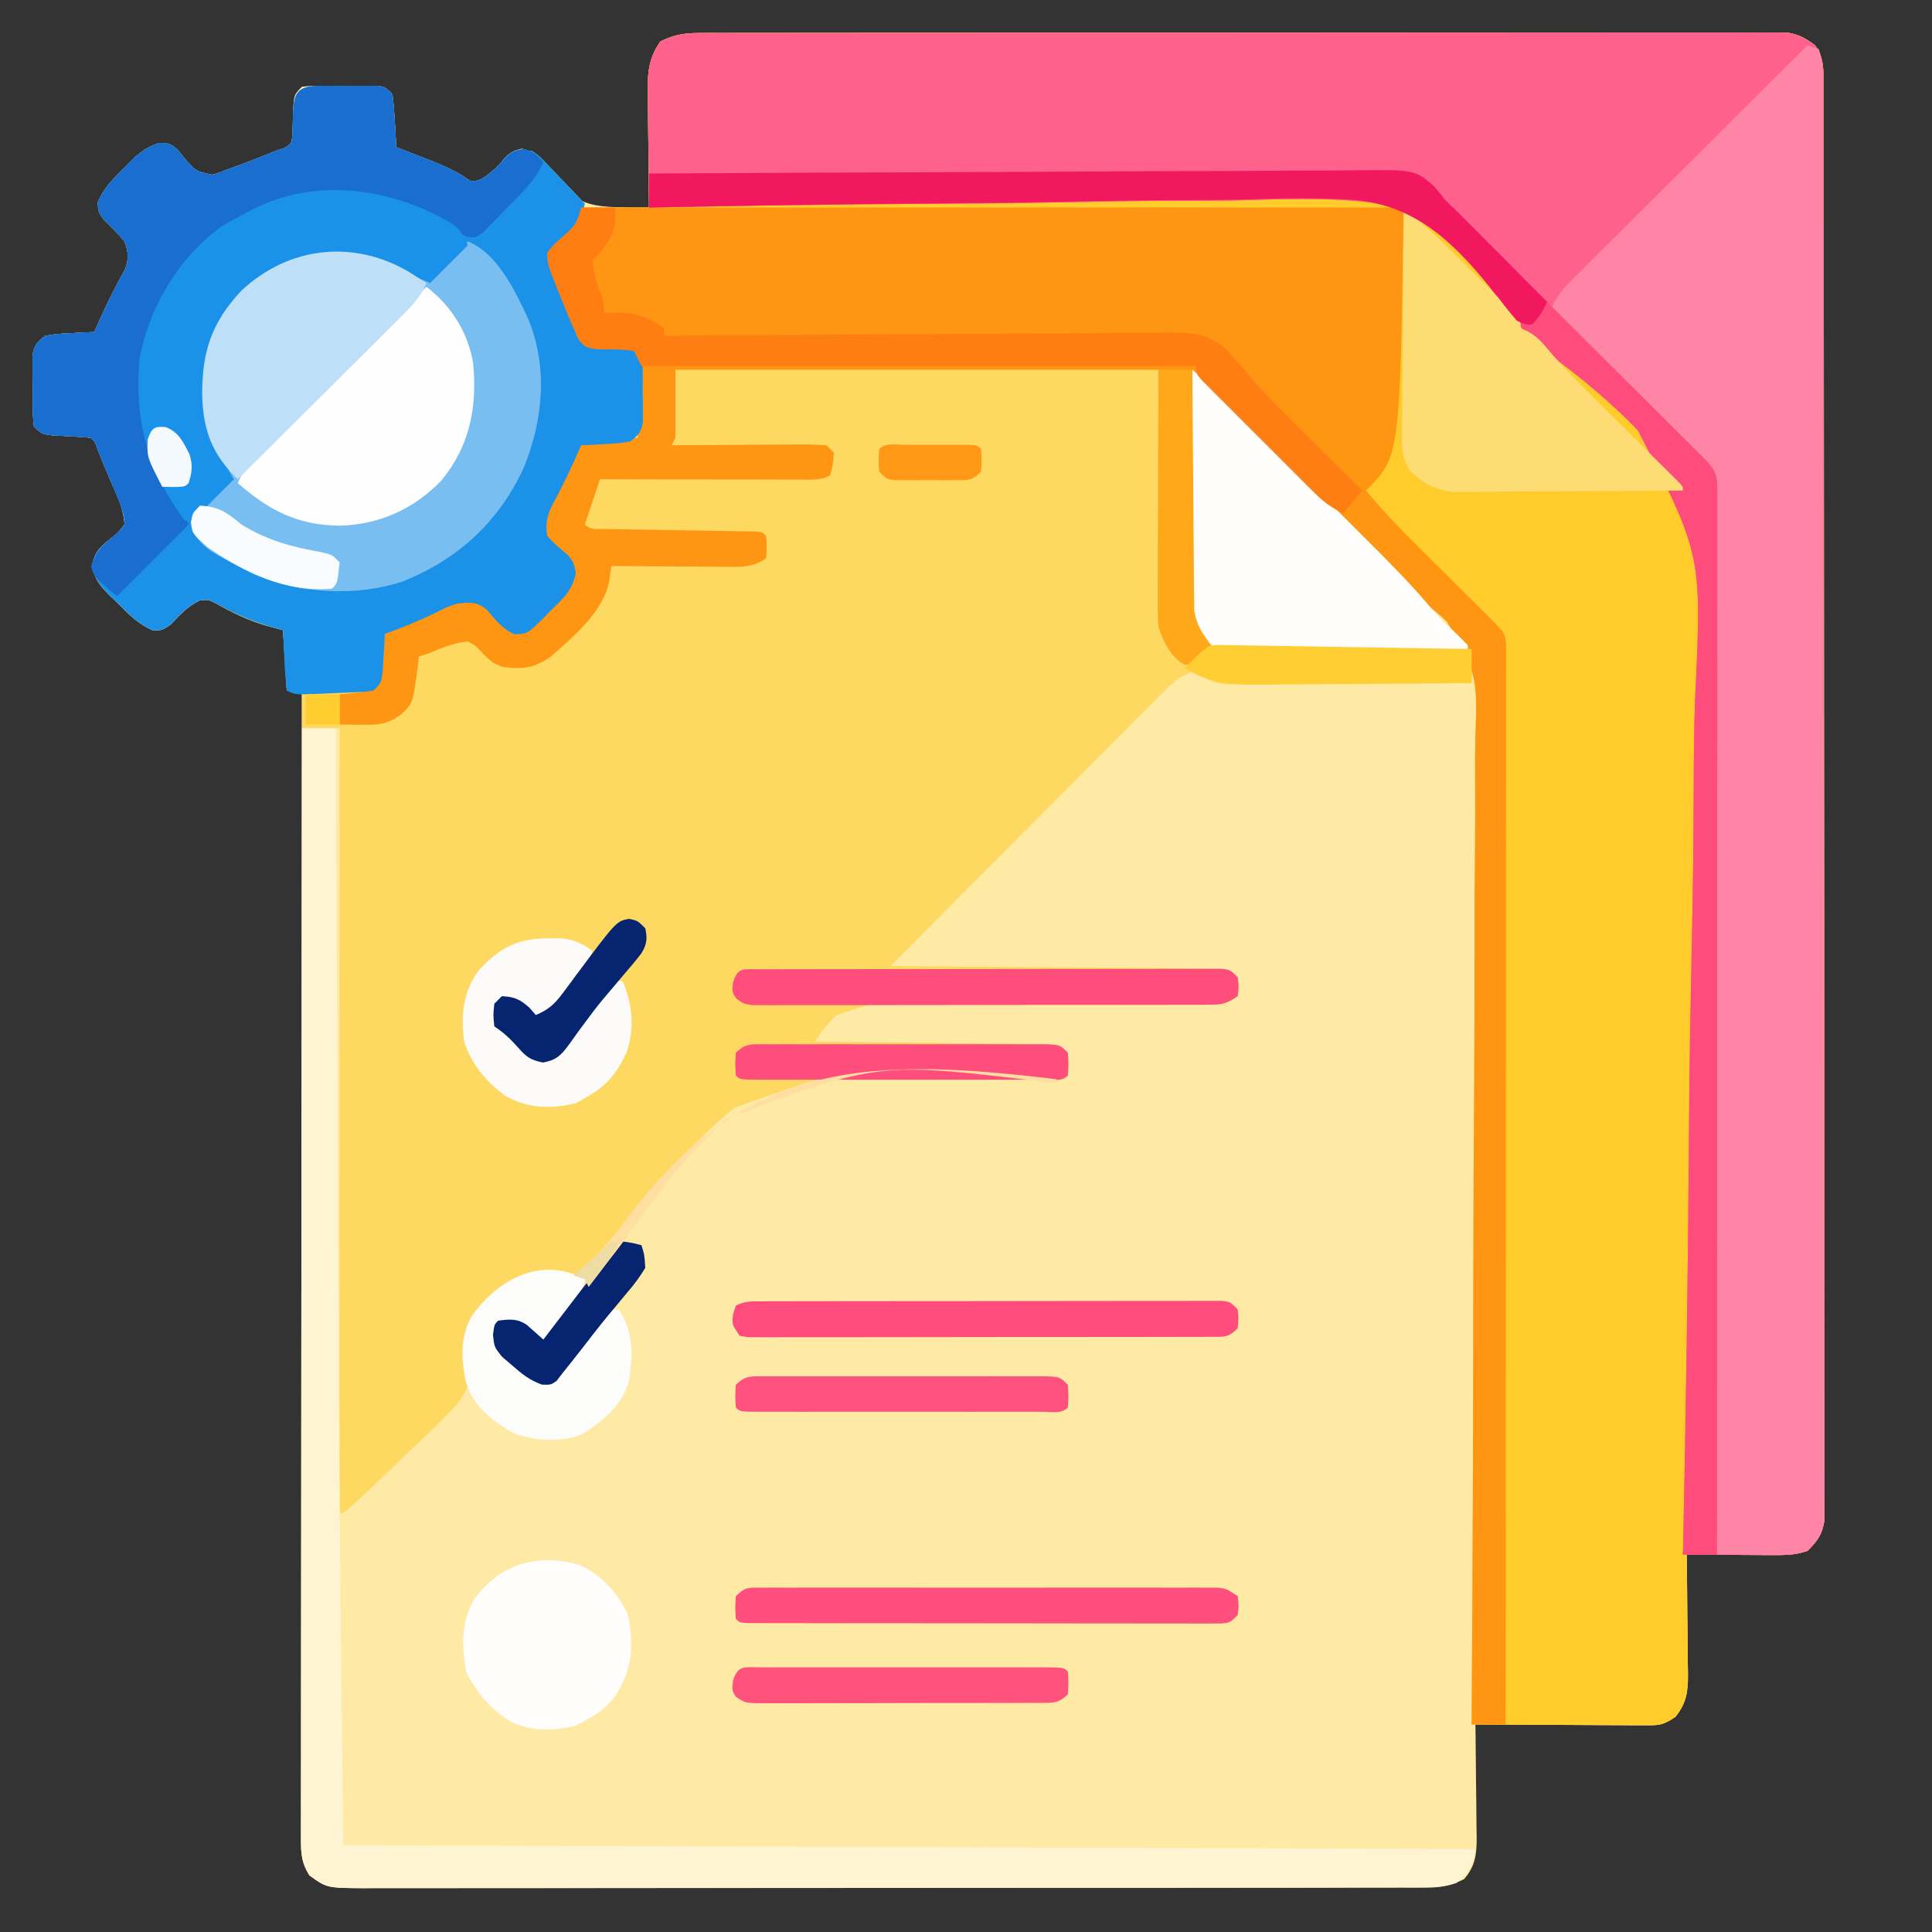 <?xml version="1.0" encoding="UTF-8"?>
<svg version="1.1" xmlns="http://www.w3.org/2000/svg" width="512" height="512">
<rect width="100%" height="100%" fill="#333333" stroke="none"/>
<path d="M0 0 C1.038 -0.006 2.076 -0.012 3.145 -0.018 C4.279 -0.014 5.413 -0.01 6.581 -0.006 C7.79 -0.01 9 -0.014 10.246 -0.018 C13.6 -0.026 16.954 -0.026 20.308 -0.022 C23.926 -0.019 27.544 -0.028 31.163 -0.036 C38.25 -0.048 45.337 -0.05 52.424 -0.048 C58.183 -0.046 63.942 -0.048 69.702 -0.052 C70.521 -0.053 71.34 -0.053 72.185 -0.054 C73.849 -0.055 75.514 -0.056 77.178 -0.058 C92.79 -0.068 108.402 -0.066 124.013 -0.06 C138.301 -0.055 152.588 -0.066 166.875 -0.085 C181.542 -0.105 196.209 -0.113 210.875 -0.109 C219.111 -0.107 227.346 -0.11 235.582 -0.124 C242.592 -0.136 249.602 -0.137 256.612 -0.125 C260.19 -0.119 263.767 -0.118 267.344 -0.13 C271.22 -0.143 275.095 -0.132 278.971 -0.12 C280.672 -0.131 280.672 -0.131 282.407 -0.142 C283.964 -0.131 283.964 -0.131 285.552 -0.12 C286.894 -0.12 286.894 -0.12 288.263 -0.12 C291.407 0.349 293.241 1.35 295.776 3.254 C298.206 6.585 298.028 9.791 298.033 13.823 C298.037 14.485 298.04 15.147 298.044 15.828 C298.053 18.055 298.048 20.281 298.043 22.508 C298.047 24.116 298.052 25.725 298.057 27.333 C298.069 31.761 298.069 36.189 298.067 40.617 C298.066 45.39 298.077 50.162 298.087 54.934 C298.103 64.287 298.109 73.639 298.11 82.992 C298.111 90.591 298.115 98.191 298.121 105.79 C298.139 127.323 298.148 148.856 298.147 170.388 C298.147 171.55 298.147 172.711 298.147 173.908 C298.147 175.07 298.146 176.233 298.146 177.431 C298.146 196.284 298.165 215.137 298.193 233.989 C298.222 253.334 298.235 272.679 298.234 292.024 C298.233 302.89 298.239 313.756 298.26 324.622 C298.278 333.872 298.283 343.121 298.269 352.371 C298.262 357.093 298.262 361.814 298.28 366.536 C298.295 370.856 298.293 375.175 298.275 379.495 C298.272 381.06 298.276 382.625 298.287 384.19 C298.301 386.314 298.29 388.436 298.274 390.56 C298.274 392.331 298.274 392.331 298.275 394.137 C297.669 397.92 296.471 399.575 293.776 402.254 C290.358 403.394 287.741 403.368 284.139 403.352 C282.841 403.349 281.542 403.346 280.204 403.342 C278.832 403.334 277.46 403.326 276.088 403.317 C274.705 403.312 273.322 403.307 271.938 403.303 C268.551 403.292 265.163 403.275 261.776 403.254 C261.792 404.379 261.807 405.504 261.824 406.663 C261.878 410.847 261.912 415.031 261.941 419.215 C261.956 421.024 261.976 422.833 262.002 424.642 C262.039 427.246 262.056 429.849 262.069 432.454 C262.084 433.259 262.1 434.064 262.116 434.894 C262.117 439.512 261.784 442.515 258.776 446.254 C255.512 448.43 254.617 448.501 250.846 448.482 C249.845 448.481 248.844 448.481 247.813 448.481 C246.735 448.471 245.656 448.46 244.546 448.45 C243.44 448.447 242.334 448.444 241.195 448.441 C237.66 448.43 234.124 448.405 230.588 448.379 C228.193 448.369 225.798 448.36 223.403 448.352 C217.527 448.33 211.652 448.297 205.776 448.254 C205.792 449.319 205.807 450.383 205.824 451.48 C205.878 455.44 205.912 459.4 205.941 463.361 C205.956 465.073 205.976 466.785 206.002 468.496 C206.039 470.961 206.056 473.426 206.069 475.891 C206.084 476.653 206.1 477.414 206.116 478.199 C206.117 482.725 205.755 485.764 202.776 489.254 C199.27 490.965 196.451 491.505 192.57 491.509 C191.537 491.515 190.503 491.521 189.437 491.527 C188.308 491.523 187.179 491.519 186.016 491.515 C184.811 491.519 183.606 491.523 182.365 491.527 C179.025 491.535 175.684 491.535 172.343 491.531 C168.739 491.528 165.135 491.537 161.531 491.545 C154.472 491.557 147.413 491.559 140.354 491.557 C134.616 491.555 128.879 491.557 123.142 491.561 C122.325 491.562 121.509 491.562 120.668 491.563 C119.01 491.564 117.351 491.565 115.693 491.566 C100.139 491.577 84.585 491.575 69.031 491.569 C54.799 491.564 40.567 491.575 26.336 491.594 C11.724 491.614 -2.887 491.622 -17.498 491.618 C-25.702 491.616 -33.906 491.619 -42.11 491.633 C-49.093 491.645 -56.077 491.646 -63.061 491.634 C-66.624 491.628 -70.187 491.627 -73.75 491.639 C-77.613 491.652 -81.475 491.641 -85.337 491.629 C-86.464 491.636 -87.591 491.643 -88.752 491.651 C-98.633 491.582 -98.633 491.582 -103.224 488.254 C-105.233 485.108 -105.473 482.631 -105.47 478.937 C-105.474 477.852 -105.478 476.768 -105.482 475.651 C-105.473 473.865 -105.473 473.865 -105.465 472.043 C-105.466 470.777 -105.468 469.512 -105.47 468.209 C-105.474 464.694 -105.466 461.181 -105.456 457.666 C-105.448 453.878 -105.45 450.089 -105.452 446.3 C-105.453 439.736 -105.447 433.171 -105.435 426.606 C-105.419 417.114 -105.414 407.623 -105.411 398.131 C-105.407 382.732 -105.394 367.333 -105.375 351.934 C-105.357 336.974 -105.342 322.014 -105.334 307.054 C-105.333 306.132 -105.333 305.21 -105.332 304.26 C-105.33 299.635 -105.327 295.01 -105.325 290.385 C-105.304 252.008 -105.269 213.631 -105.224 175.254 C-106.544 174.924 -107.864 174.594 -109.224 174.254 C-109.554 168.974 -109.884 163.694 -110.224 158.254 C-112.39 157.667 -112.39 157.667 -114.599 157.067 C-119.432 155.646 -123.624 153.624 -127.997 151.145 C-130.142 150.102 -130.142 150.102 -132.267 150.387 C-135.508 151.823 -137.655 154.37 -140.126 156.856 C-142.224 158.254 -142.224 158.254 -144.552 158.352 C-148.507 156.727 -151.059 154.078 -154.037 151.067 C-154.933 150.219 -154.933 150.219 -155.847 149.354 C-158.619 146.589 -160.076 144.989 -160.865 141.083 C-160.07 137.574 -158.897 136.477 -156.162 134.192 C-153.856 132.387 -153.856 132.387 -152.224 130.254 C-152.393 126.311 -154.115 122.852 -155.662 119.254 C-158.211 113.289 -158.211 113.289 -159.322 110.442 C-160.035 108.315 -160.035 108.315 -161.224 107.254 C-164.553 106.969 -167.883 106.806 -171.22 106.633 C-174.224 106.254 -174.224 106.254 -176.224 104.254 C-176.675 100.795 -176.548 97.302 -176.537 93.817 C-176.553 92.85 -176.569 91.882 -176.585 90.885 C-176.586 89.957 -176.587 89.028 -176.587 88.071 C-176.59 87.22 -176.593 86.368 -176.596 85.491 C-176.141 82.756 -175.438 81.883 -173.224 80.254 C-170.087 79.743 -170.087 79.743 -166.537 79.567 C-165.357 79.501 -164.178 79.435 -162.962 79.368 C-161.607 79.312 -161.607 79.312 -160.224 79.254 C-159.993 78.721 -159.763 78.187 -159.525 77.637 C-157.269 72.484 -154.818 67.529 -152.079 62.614 C-151.003 59.646 -151.18 58.22 -152.224 55.254 C-153.959 53.104 -155.854 51.25 -157.826 49.317 C-159.224 47.254 -159.224 47.254 -159.29 44.895 C-157.799 41.201 -155.333 38.744 -152.537 36.004 C-152.019 35.463 -151.501 34.922 -150.968 34.364 C-148.385 31.79 -146.564 30.374 -143.076 29.145 C-140.224 29.254 -140.224 29.254 -138.134 30.942 C-137.524 31.705 -136.915 32.468 -136.287 33.254 C-133.315 36.644 -133.315 36.644 -129.037 37.567 C-127.256 37.084 -127.256 37.084 -125.224 36.254 C-124.172 35.878 -123.12 35.502 -122.037 35.114 C-118.735 33.89 -115.471 32.617 -112.224 31.254 C-111.447 31.006 -110.669 30.757 -109.869 30.501 C-107.885 29.289 -107.885 29.289 -107.685 26.286 C-107.657 25.12 -107.628 23.955 -107.599 22.754 C-107.418 16.448 -107.418 16.448 -105.224 14.254 C-103.009 13.996 -103.009 13.996 -100.287 13.989 C-98.821 13.985 -98.821 13.985 -97.326 13.981 C-96.302 13.989 -95.279 13.997 -94.224 14.004 C-93.2 13.997 -92.177 13.989 -91.122 13.981 C-90.145 13.984 -89.168 13.986 -88.162 13.989 C-87.263 13.991 -86.365 13.993 -85.439 13.996 C-83.224 14.254 -83.224 14.254 -81.224 16.254 C-80.923 18.62 -80.729 20.999 -80.599 23.379 C-80.487 25.301 -80.487 25.301 -80.372 27.262 C-80.323 28.25 -80.274 29.237 -80.224 30.254 C-79.199 30.653 -78.174 31.051 -77.119 31.462 C-75.758 31.996 -74.397 32.532 -73.037 33.067 C-72.363 33.328 -71.689 33.589 -70.995 33.858 C-67.942 35.064 -65.203 36.267 -62.388 37.981 C-60.28 39.538 -60.28 39.538 -57.787 38.817 C-54.911 37.063 -53.007 35.059 -50.849 32.497 C-49.224 31.254 -49.224 31.254 -46.927 30.641 C-42.095 31.737 -39.364 36.37 -36.451 40.19 C-32.561 44.599 -29.327 45.667 -23.613 46.093 C-20.145 46.243 -16.695 46.284 -13.224 46.254 C-13.248 44.575 -13.248 44.575 -13.272 42.861 C-13.326 38.691 -13.36 34.52 -13.389 30.349 C-13.404 28.547 -13.424 26.744 -13.45 24.942 C-13.487 22.346 -13.504 19.75 -13.517 17.153 C-13.54 15.953 -13.54 15.953 -13.564 14.728 C-13.565 9.87 -13.097 6.368 -10.224 2.254 C-6.73 0.505 -3.882 0.004 0 0 Z " fill="#FEE9A5" transform="translate(185.224,8.746)"/>
<path d="M0 0 C1.038 -0.006 2.076 -0.012 3.145 -0.018 C4.279 -0.014 5.413 -0.01 6.581 -0.006 C7.79 -0.01 9 -0.014 10.246 -0.018 C13.6 -0.026 16.954 -0.026 20.308 -0.022 C23.926 -0.019 27.544 -0.028 31.163 -0.036 C38.25 -0.048 45.337 -0.05 52.424 -0.048 C58.183 -0.046 63.942 -0.048 69.702 -0.052 C70.521 -0.053 71.34 -0.053 72.185 -0.054 C73.849 -0.055 75.514 -0.056 77.178 -0.058 C92.79 -0.068 108.402 -0.066 124.013 -0.06 C138.301 -0.055 152.588 -0.066 166.875 -0.085 C181.542 -0.105 196.209 -0.113 210.875 -0.109 C219.111 -0.107 227.346 -0.11 235.582 -0.124 C242.592 -0.136 249.602 -0.137 256.612 -0.125 C260.19 -0.119 263.767 -0.118 267.344 -0.13 C271.22 -0.143 275.095 -0.132 278.971 -0.12 C280.672 -0.131 280.672 -0.131 282.407 -0.142 C283.964 -0.131 283.964 -0.131 285.552 -0.12 C286.894 -0.12 286.894 -0.12 288.263 -0.12 C291.407 0.349 293.241 1.35 295.776 3.254 C298.206 6.585 298.028 9.791 298.033 13.823 C298.037 14.485 298.04 15.147 298.044 15.828 C298.053 18.055 298.048 20.281 298.043 22.508 C298.047 24.116 298.052 25.725 298.057 27.333 C298.069 31.761 298.069 36.189 298.067 40.617 C298.066 45.39 298.077 50.162 298.087 54.934 C298.103 64.287 298.109 73.639 298.11 82.992 C298.111 90.591 298.115 98.191 298.121 105.79 C298.139 127.323 298.148 148.856 298.147 170.388 C298.147 171.55 298.147 172.711 298.147 173.908 C298.147 175.07 298.146 176.233 298.146 177.431 C298.146 196.284 298.165 215.137 298.193 233.989 C298.222 253.334 298.235 272.679 298.234 292.024 C298.233 302.89 298.239 313.756 298.26 324.622 C298.278 333.872 298.283 343.121 298.269 352.371 C298.262 357.093 298.262 361.814 298.28 366.536 C298.295 370.856 298.293 375.175 298.275 379.495 C298.272 381.06 298.276 382.625 298.287 384.19 C298.301 386.314 298.29 388.436 298.274 390.56 C298.274 392.331 298.274 392.331 298.275 394.137 C297.669 397.92 296.471 399.575 293.776 402.254 C290.358 403.394 287.741 403.368 284.139 403.352 C282.841 403.349 281.542 403.346 280.204 403.342 C278.832 403.334 277.46 403.326 276.088 403.317 C274.705 403.312 273.322 403.307 271.938 403.303 C268.551 403.292 265.163 403.275 261.776 403.254 C261.792 404.379 261.807 405.504 261.824 406.663 C261.878 410.847 261.912 415.031 261.941 419.215 C261.956 421.024 261.976 422.833 262.002 424.642 C262.039 427.246 262.056 429.849 262.069 432.454 C262.084 433.259 262.1 434.064 262.116 434.894 C262.117 439.512 261.784 442.515 258.776 446.254 C255.491 448.444 254.558 448.5 250.754 448.482 C249.733 448.481 248.712 448.481 247.66 448.481 C246.56 448.471 245.46 448.46 244.327 448.45 C242.635 448.446 242.635 448.446 240.909 448.441 C237.302 448.43 233.695 448.405 230.088 448.379 C227.645 448.369 225.202 448.36 222.758 448.352 C216.764 448.33 210.77 448.297 204.776 448.254 C204.78 447.657 204.784 447.061 204.788 446.445 C205.021 411.014 205.17 375.582 205.211 340.15 C205.216 335.889 205.222 331.629 205.228 327.368 C205.229 326.52 205.23 325.672 205.231 324.798 C205.252 311.09 205.33 297.382 205.429 283.674 C205.529 269.594 205.568 255.515 205.55 241.434 C205.542 232.755 205.58 224.078 205.68 215.399 C205.743 209.436 205.747 203.475 205.706 197.512 C205.684 194.077 205.686 190.648 205.761 187.214 C206.307 170.267 206.307 170.267 198.261 156.034 C195.561 153.507 192.743 151.206 189.812 148.953 C186.971 146.583 184.649 143.874 182.279 141.043 C180.148 138.507 177.827 136.186 175.483 133.848 C175.004 133.369 174.525 132.89 174.032 132.396 C172.482 130.847 170.928 129.301 169.374 127.754 C168.285 126.668 167.196 125.58 166.108 124.493 C163.268 121.657 160.425 118.823 157.581 115.991 C154.669 113.09 151.761 110.186 148.852 107.282 C143.163 101.603 137.47 95.928 131.776 90.254 C131.683 98.756 131.612 107.258 131.569 115.76 C131.548 119.708 131.52 123.656 131.474 127.604 C131.431 131.416 131.407 135.228 131.396 139.041 C131.389 140.493 131.375 141.945 131.353 143.397 C131.324 145.437 131.32 147.475 131.322 149.515 C131.313 150.674 131.304 151.833 131.295 153.027 C131.878 156.938 133.398 159.144 135.776 162.254 C131.439 167.194 131.439 167.194 128.713 167.442 C124.936 165.127 123.141 161.35 121.776 157.254 C121.686 155.062 121.658 152.866 121.662 150.672 C121.662 149.997 121.662 149.323 121.662 148.628 C121.663 146.448 121.67 144.267 121.678 142.087 C121.68 140.739 121.681 139.392 121.681 138.045 C121.687 133.052 121.701 128.06 121.713 123.067 C121.734 111.909 121.755 100.751 121.776 89.254 C79.536 89.254 37.296 89.254 -6.224 89.254 C-6.224 95.194 -6.224 101.134 -6.224 107.254 C-6.554 107.914 -6.884 108.574 -7.224 109.254 C-5.377 109.239 -5.377 109.239 -3.492 109.223 C1.066 109.187 5.625 109.164 10.183 109.145 C12.158 109.135 14.133 109.121 16.108 109.104 C18.943 109.079 21.777 109.068 24.612 109.059 C25.498 109.049 26.385 109.039 27.298 109.028 C29.459 109.027 31.619 109.132 33.776 109.254 C34.436 109.914 35.096 110.574 35.776 111.254 C35.526 114.317 35.526 114.317 34.776 117.254 C32.117 118.584 30.11 118.374 27.133 118.368 C25.952 118.368 24.771 118.368 23.554 118.368 C22.274 118.363 20.993 118.357 19.674 118.352 C18.368 118.351 17.061 118.349 15.715 118.348 C12.239 118.344 8.764 118.334 5.288 118.323 C1.743 118.313 -1.803 118.308 -5.349 118.303 C-12.307 118.293 -19.266 118.276 -26.224 118.254 C-26.429 118.869 -26.634 119.484 -26.845 120.118 C-27.971 123.497 -29.098 126.876 -30.224 130.254 C-28.655 131.824 -27.084 131.41 -24.904 131.444 C-23.986 131.461 -23.068 131.477 -22.123 131.495 C-21.125 131.508 -20.127 131.522 -19.099 131.536 C-17.573 131.563 -17.573 131.563 -16.016 131.592 C-12.752 131.65 -9.488 131.703 -6.224 131.754 C-1.932 131.822 2.359 131.896 6.651 131.973 C7.649 131.987 8.647 132 9.675 132.014 C10.593 132.031 11.51 132.048 12.456 132.065 C13.268 132.078 14.08 132.09 14.916 132.103 C16.776 132.254 16.776 132.254 17.776 133.254 C18.026 136.192 18.026 136.192 17.776 139.254 C13.891 141.844 10.67 141.507 6.171 141.45 C5.331 141.447 4.492 141.444 3.627 141.441 C0.948 141.43 -1.732 141.405 -4.412 141.379 C-6.229 141.369 -8.046 141.36 -9.863 141.352 C-14.317 141.33 -18.77 141.296 -23.224 141.254 C-23.366 142.366 -23.509 143.477 -23.656 144.622 C-24.984 153.115 -33.05 159.74 -39.224 165.254 C-43.558 168.324 -46.871 168.703 -52.005 167.993 C-54.618 167.123 -55.771 165.98 -57.662 164.004 C-59.253 162.3 -59.253 162.3 -61.224 161.254 C-64.844 161.593 -67.906 162.822 -71.224 164.254 C-72.214 164.584 -73.204 164.914 -74.224 165.254 C-74.31 166.063 -74.397 166.871 -74.486 167.704 C-75.776 177.521 -75.776 177.521 -78.724 180.442 C-82.584 183.241 -84.599 183.368 -89.349 183.317 C-90.445 183.308 -91.54 183.299 -92.669 183.29 C-93.512 183.278 -94.355 183.266 -95.224 183.254 C-95.224 180.614 -95.224 177.974 -95.224 175.254 C-93.945 175.131 -92.667 175.007 -91.349 174.879 C-87.876 174.564 -87.876 174.564 -85.224 172.254 C-84.955 168.939 -84.909 165.646 -84.861 162.321 C-84.224 159.254 -84.224 159.254 -82.099 157.508 C-78.936 156.129 -75.771 154.832 -72.537 153.629 C-68.317 152.088 -68.317 152.088 -64.224 150.254 C-61.599 149.692 -61.599 149.692 -58.224 150.254 C-56.042 152.244 -54.145 154.337 -52.251 156.602 C-50.352 158.493 -50.352 158.493 -47.841 158.325 C-44.359 156.901 -42.011 154.701 -39.412 152.067 C-38.909 151.597 -38.407 151.127 -37.89 150.643 C-35.42 148.18 -34.279 146.569 -33.677 143.106 C-34.325 139.728 -35.124 138.906 -37.787 136.817 C-41.202 133.665 -41.202 133.665 -41.412 129.817 C-40.293 126.462 -39.007 123.491 -37.341 120.383 C-35.745 117.341 -34.414 114.194 -33.056 111.04 C-32.224 109.254 -32.224 109.254 -31.224 108.254 C-28.698 108.018 -26.193 107.833 -23.662 107.692 C-22.951 107.649 -22.24 107.606 -21.507 107.561 C-19.746 107.455 -17.985 107.354 -16.224 107.254 C-16.195 103.609 -16.177 99.963 -16.162 96.317 C-16.149 94.756 -16.149 94.756 -16.136 93.163 C-16.131 91.679 -16.131 91.679 -16.126 90.165 C-16.119 88.79 -16.119 88.79 -16.11 87.388 C-15.985 85.271 -15.985 85.271 -17.224 84.254 C-20.523 84.091 -23.82 84 -27.122 83.926 C-30.224 83.254 -30.224 83.254 -31.943 81.176 C-33.459 77.718 -34.965 74.267 -36.349 70.754 C-36.613 70.103 -36.878 69.453 -37.15 68.782 C-40.119 61.321 -40.119 61.321 -40.224 58.254 C-38.607 56.157 -38.607 56.157 -36.349 54.192 C-33.099 51.333 -32.319 50.634 -31.224 46.254 C-25.284 46.254 -19.344 46.254 -13.224 46.254 C-13.259 43.581 -13.294 40.907 -13.329 38.153 C-13.353 35.552 -13.371 32.95 -13.389 30.349 C-13.404 28.547 -13.424 26.744 -13.45 24.942 C-13.487 22.346 -13.504 19.75 -13.517 17.153 C-13.54 15.953 -13.54 15.953 -13.564 14.728 C-13.565 9.87 -13.097 6.368 -10.224 2.254 C-6.73 0.505 -3.882 0.004 0 0 Z " fill="#FFCC2B" transform="translate(185.224,8.746)"/>
<path d="M0 0 C1.466 -0.004 1.466 -0.004 2.961 -0.008 C3.984 -0 5.008 0.008 6.062 0.016 C7.086 0.008 8.11 0 9.164 -0.008 C10.141 -0.005 11.118 -0.003 12.125 0 C13.023 0.002 13.922 0.005 14.848 0.007 C17.062 0.266 17.062 0.266 19.062 2.266 C19.363 4.631 19.558 7.01 19.688 9.391 C19.8 11.313 19.8 11.313 19.914 13.273 C19.963 14.261 20.012 15.248 20.062 16.266 C21.087 16.664 22.112 17.062 23.168 17.473 C24.529 18.008 25.889 18.543 27.25 19.078 C28.26 19.47 28.26 19.47 29.291 19.869 C32.344 21.076 35.083 22.278 37.898 23.992 C40.006 25.549 40.006 25.549 42.5 24.828 C45.376 23.075 47.279 21.07 49.438 18.508 C51.744 16.745 53.214 16.973 56.062 17.266 C57.915 18.551 57.915 18.551 59.613 20.328 C60.229 20.96 60.844 21.591 61.479 22.242 C62.104 22.91 62.73 23.578 63.375 24.266 C64.02 24.933 64.665 25.601 65.33 26.289 C66.919 27.937 68.496 29.596 70.062 31.266 C68.568 36.661 66.618 38.954 62.426 42.457 C60.819 44.187 60.819 44.187 61.172 46.508 C62.303 50.01 63.604 53.425 65 56.828 C65.265 57.487 65.53 58.147 65.803 58.826 C66.54 60.646 67.3 62.456 68.062 64.266 C68.322 65.066 68.581 65.867 68.848 66.691 C70.044 68.605 70.044 68.605 73.031 68.805 C74.197 68.833 75.362 68.861 76.562 68.891 C82.869 69.072 82.869 69.072 85.062 71.266 C85.511 74.558 85.387 77.884 85.375 81.203 C85.391 82.123 85.407 83.043 85.424 83.99 C85.424 84.874 85.425 85.758 85.426 86.668 C85.429 87.477 85.432 88.287 85.435 89.121 C84.971 91.791 84.219 92.662 82.062 94.266 C78.926 94.777 78.926 94.777 75.375 94.953 C74.196 95.019 73.016 95.085 71.801 95.152 C70.445 95.208 70.445 95.208 69.062 95.266 C68.832 95.799 68.601 96.333 68.363 96.883 C66.117 102.015 63.687 106.981 61.016 111.906 C59.913 114.635 59.629 116.352 60.062 119.266 C61.721 121.225 63.553 122.695 65.531 124.324 C67.062 126.266 67.062 126.266 67.668 129.055 C66.785 133.736 64.234 135.975 60.875 139.203 C60.297 139.804 59.719 140.406 59.123 141.025 C54.855 145.236 54.855 145.236 51.352 145.367 C48.067 143.787 46.308 141.521 44.004 138.762 C41.238 136.63 39.483 136.871 36.062 137.266 C33.316 138.21 33.316 138.21 30.688 139.578 C26.205 141.737 21.744 143.587 17.062 145.266 C17.025 146.169 16.988 147.073 16.949 148.004 C16.883 149.183 16.818 150.363 16.75 151.578 C16.692 152.75 16.634 153.922 16.574 155.129 C16.062 158.266 16.062 158.266 14.781 160.172 C11.676 162.148 8.653 161.442 5.062 161.266 C5.062 163.906 5.062 166.546 5.062 169.266 C6.959 169.151 8.855 169.023 10.75 168.891 C12.334 168.786 12.334 168.786 13.949 168.68 C17.011 168.273 19.32 167.674 22.062 166.266 C24.355 161.566 24.628 156.416 25.062 151.266 C26.97 150.372 28.889 149.501 30.812 148.641 C31.88 148.153 32.947 147.666 34.047 147.164 C37.062 146.266 37.062 146.266 39.316 146.988 C41.062 148.266 41.062 148.266 43.25 150.328 C47.11 152.987 50.408 153.564 55.062 153.266 C64.097 149.816 72.127 140.991 76.062 132.266 C76.425 130.605 76.764 128.939 77.062 127.266 C78.203 127.241 79.344 127.216 80.519 127.19 C84.742 127.096 88.965 126.995 93.188 126.893 C95.017 126.85 96.847 126.808 98.676 126.768 C101.303 126.711 103.929 126.647 106.555 126.582 C107.376 126.565 108.196 126.549 109.042 126.531 C113.186 126.522 113.186 126.522 117.062 125.266 C117.062 123.286 117.062 121.306 117.062 119.266 C116.491 119.26 115.919 119.254 115.33 119.248 C109.392 119.184 103.456 119.1 97.519 119.003 C95.302 118.97 93.084 118.942 90.867 118.919 C87.684 118.886 84.502 118.833 81.32 118.777 C80.324 118.771 79.329 118.765 78.303 118.758 C77.382 118.738 76.461 118.718 75.512 118.698 C74.699 118.687 73.887 118.676 73.049 118.664 C71.062 118.266 71.062 118.266 69.062 115.266 C70.713 111.636 72.362 108.006 74.062 104.266 C94.192 103.936 114.323 103.606 135.062 103.266 C135.062 101.286 135.062 99.306 135.062 97.266 C132.908 95.111 127.991 96.005 124.996 95.949 C124.087 95.928 123.179 95.908 122.243 95.886 C119.329 95.821 116.414 95.762 113.5 95.703 C111.529 95.66 109.559 95.616 107.588 95.572 C102.746 95.464 97.904 95.365 93.062 95.266 C93.392 88.666 93.722 82.066 94.062 75.266 C136.303 75.266 178.542 75.266 222.062 75.266 C222.312 108.766 222.312 108.766 222.36 119.303 C222.394 122.448 222.394 122.448 222.432 125.593 C222.447 126.983 222.453 128.373 222.454 129.762 C222.376 141.146 222.376 141.146 227.062 151.266 C229.13 151.994 229.13 151.994 231.062 152.266 C232.382 150.616 233.702 148.966 235.062 147.266 C234.412 146.579 233.761 145.893 233.091 145.186 C230.632 141.645 230.576 139.82 230.608 135.548 C230.608 134.893 230.607 134.239 230.607 133.565 C230.609 131.417 230.64 129.269 230.672 127.121 C230.679 125.626 230.685 124.131 230.689 122.636 C230.704 118.712 230.744 114.788 230.788 110.864 C230.829 106.855 230.847 102.847 230.867 98.838 C230.91 90.98 230.978 83.123 231.062 75.266 C237.571 80.627 243.488 86.545 249.438 92.508 C250.532 93.601 251.626 94.694 252.72 95.788 C255.005 98.071 257.287 100.355 259.568 102.641 C262.473 105.551 265.382 108.457 268.293 111.362 C270.551 113.616 272.807 115.873 275.062 118.131 C276.133 119.203 277.204 120.273 278.277 121.343 C283.577 126.635 288.813 131.937 293.651 137.661 C296.502 140.902 299.867 143.653 303.121 146.48 C305.253 149.54 305.284 150.365 305.184 153.94 C305.158 155.155 305.158 155.155 305.131 156.395 C305.108 157.012 305.086 157.63 305.062 158.266 C296.3 158.335 287.538 158.388 278.775 158.421 C274.706 158.437 270.637 158.458 266.568 158.492 C262.639 158.525 258.71 158.542 254.78 158.55 C253.283 158.556 251.787 158.567 250.29 158.583 C248.189 158.605 246.088 158.608 243.986 158.606 C242.791 158.613 241.596 158.62 240.366 158.626 C237.062 158.266 237.062 158.266 233.88 156.619 C232.95 156.173 232.02 155.726 231.062 155.266 C228.001 156.387 225.976 158.104 223.696 160.391 C222.729 161.355 222.729 161.355 221.742 162.338 C221.045 163.041 220.349 163.744 219.632 164.469 C218.89 165.211 218.148 165.952 217.384 166.716 C214.933 169.168 212.49 171.627 210.047 174.086 C208.349 175.787 206.651 177.489 204.952 179.189 C200.483 183.666 196.019 188.149 191.557 192.634 C187.003 197.209 182.442 201.778 177.883 206.348 C168.937 215.315 159.998 224.288 151.062 233.266 C152.747 233.278 152.747 233.278 154.466 233.29 C165.031 233.367 175.597 233.455 186.163 233.553 C191.595 233.603 197.027 233.65 202.459 233.688 C207.699 233.724 212.937 233.771 218.176 233.824 C220.179 233.842 222.181 233.857 224.183 233.869 C226.98 233.886 229.777 233.915 232.574 233.947 C233.408 233.949 234.242 233.951 235.102 233.953 C240.834 234.038 240.834 234.038 243.062 236.266 C243.375 238.766 243.375 238.766 243.062 241.266 C239.99 243.314 239.418 243.513 235.966 243.484 C235.133 243.482 234.301 243.48 233.443 243.478 C232.533 243.466 231.623 243.454 230.685 243.442 C229.724 243.437 228.762 243.433 227.772 243.428 C225.682 243.418 223.591 243.405 221.501 243.387 C217.052 243.355 212.603 243.357 208.154 243.357 C199.87 243.357 191.586 243.342 183.301 243.269 C177.54 243.22 171.78 243.214 166.018 243.237 C163.826 243.238 161.634 243.222 159.442 243.19 C147.574 242.625 147.574 242.625 136.663 246.338 C134.441 248.539 132.681 250.598 131.062 253.266 C131.872 253.274 132.682 253.282 133.517 253.29 C141.139 253.368 148.761 253.455 156.384 253.553 C160.303 253.603 164.222 253.649 168.141 253.688 C171.921 253.724 175.701 253.771 179.481 253.824 C180.925 253.842 182.369 253.857 183.813 253.869 C185.832 253.886 187.85 253.916 189.869 253.947 C191.019 253.96 192.169 253.973 193.354 253.987 C196.062 254.266 196.062 254.266 198.062 256.266 C198.25 259.328 198.25 259.328 198.062 262.266 C197.732 262.596 197.403 262.926 197.062 263.266 C194.934 263.12 192.81 262.904 190.69 262.662 C148.289 257.163 148.289 257.163 109.684 270.815 C100.227 278.586 92.25 287.729 84.524 297.175 C84.039 297.764 83.554 298.353 83.055 298.96 C80.766 301.757 78.556 304.573 76.458 307.516 C70.793 314.961 70.793 314.961 65.498 315.893 C61.73 315.863 61.73 315.863 58.219 315.504 C53.62 315.157 50.618 316.43 47.062 319.266 C43.738 322.478 40.703 325.903 39.062 330.266 C39.341 332.489 39.645 334.708 39.965 336.926 C40.28 342.153 39.283 345.474 35.993 349.582 C31.799 354.23 27.224 358.463 22.625 362.703 C21.04 364.221 19.459 365.743 17.881 367.268 C6.423 378.266 6.423 378.266 5.062 378.266 C5.062 309.626 5.062 240.986 5.062 170.266 C1.762 170.266 -1.538 170.266 -4.938 170.266 C-4.938 167.296 -4.938 164.326 -4.938 161.266 C-6.258 160.936 -7.577 160.606 -8.938 160.266 C-9.268 154.986 -9.598 149.706 -9.938 144.266 C-12.103 143.678 -12.103 143.678 -14.312 143.078 C-19.145 141.657 -23.337 139.635 -27.711 137.156 C-29.855 136.113 -29.855 136.113 -31.98 136.398 C-35.221 137.835 -37.369 140.381 -39.84 142.867 C-41.938 144.266 -41.938 144.266 -44.266 144.363 C-48.22 142.739 -50.772 140.089 -53.75 137.078 C-54.646 136.23 -54.646 136.23 -55.561 135.365 C-58.332 132.6 -59.789 131 -60.578 127.094 C-59.783 123.585 -58.611 122.488 -55.875 120.203 C-53.569 118.398 -53.569 118.398 -51.938 116.266 C-52.106 112.322 -53.829 108.863 -55.375 105.266 C-57.924 99.3 -57.924 99.3 -59.035 96.453 C-59.749 94.327 -59.749 94.327 -60.938 93.266 C-64.267 92.98 -67.596 92.817 -70.934 92.645 C-73.938 92.266 -73.938 92.266 -75.938 90.266 C-76.388 86.806 -76.262 83.314 -76.25 79.828 C-76.266 78.861 -76.282 77.893 -76.299 76.896 C-76.299 75.968 -76.3 75.039 -76.301 74.082 C-76.304 73.231 -76.307 72.379 -76.31 71.502 C-75.854 68.767 -75.152 67.895 -72.938 66.266 C-69.801 65.754 -69.801 65.754 -66.25 65.578 C-65.071 65.512 -63.891 65.447 -62.676 65.379 C-61.32 65.323 -61.32 65.323 -59.938 65.266 C-59.591 64.465 -59.591 64.465 -59.238 63.648 C-56.983 58.496 -54.532 53.54 -51.793 48.625 C-50.717 45.657 -50.894 44.231 -51.938 41.266 C-53.672 39.115 -55.567 37.261 -57.539 35.328 C-58.938 33.266 -58.938 33.266 -59.004 30.906 C-57.512 27.212 -55.047 24.755 -52.25 22.016 C-51.732 21.474 -51.215 20.933 -50.682 20.375 C-48.098 17.801 -46.278 16.385 -42.789 15.156 C-39.938 15.266 -39.938 15.266 -37.848 16.953 C-37.238 17.716 -36.628 18.479 -36 19.266 C-33.029 22.655 -33.029 22.655 -28.75 23.578 C-26.97 23.095 -26.97 23.095 -24.938 22.266 C-23.886 21.889 -22.834 21.513 -21.75 21.125 C-18.448 19.902 -15.184 18.628 -11.938 17.266 C-11.16 17.017 -10.383 16.768 -9.582 16.512 C-7.598 15.3 -7.598 15.3 -7.398 12.297 C-7.37 11.132 -7.342 9.966 -7.312 8.766 C-7.128 2.343 -6.793 0.017 0 0 Z " fill="#FED962" transform="translate(84.938,22.734)"/>
<path d="M0 0 C1.038 -0.006 2.076 -0.012 3.145 -0.018 C4.279 -0.014 5.413 -0.01 6.581 -0.006 C7.79 -0.01 9 -0.014 10.246 -0.018 C13.6 -0.026 16.954 -0.026 20.308 -0.022 C23.926 -0.019 27.544 -0.028 31.163 -0.036 C38.25 -0.048 45.337 -0.05 52.424 -0.048 C58.183 -0.046 63.942 -0.048 69.702 -0.052 C70.521 -0.053 71.34 -0.053 72.185 -0.054 C73.849 -0.055 75.514 -0.056 77.178 -0.058 C92.79 -0.068 108.402 -0.066 124.013 -0.06 C138.301 -0.055 152.588 -0.066 166.875 -0.085 C181.542 -0.105 196.209 -0.113 210.875 -0.109 C219.111 -0.107 227.346 -0.11 235.582 -0.124 C242.592 -0.136 249.602 -0.137 256.612 -0.125 C260.19 -0.119 263.767 -0.118 267.344 -0.13 C271.22 -0.143 275.095 -0.132 278.971 -0.12 C280.672 -0.131 280.672 -0.131 282.407 -0.142 C283.964 -0.131 283.964 -0.131 285.552 -0.12 C286.894 -0.12 286.894 -0.12 288.263 -0.12 C291.407 0.349 293.241 1.35 295.776 3.254 C298.206 6.585 298.028 9.791 298.033 13.823 C298.037 14.485 298.04 15.147 298.044 15.828 C298.053 18.055 298.048 20.281 298.043 22.508 C298.047 24.116 298.052 25.725 298.057 27.333 C298.069 31.761 298.069 36.189 298.067 40.617 C298.066 45.39 298.077 50.162 298.087 54.934 C298.103 64.287 298.109 73.639 298.11 82.992 C298.111 90.591 298.115 98.191 298.121 105.79 C298.139 127.323 298.148 148.856 298.147 170.388 C298.147 171.55 298.147 172.711 298.147 173.908 C298.147 175.07 298.146 176.233 298.146 177.431 C298.146 196.284 298.165 215.137 298.193 233.989 C298.222 253.334 298.235 272.679 298.234 292.024 C298.233 302.89 298.239 313.756 298.26 324.622 C298.278 333.872 298.283 343.121 298.269 352.371 C298.262 357.093 298.262 361.814 298.28 366.536 C298.295 370.856 298.293 375.175 298.275 379.495 C298.272 381.06 298.276 382.625 298.287 384.19 C298.301 386.314 298.29 388.436 298.274 390.56 C298.274 392.331 298.274 392.331 298.275 394.137 C297.669 397.92 296.471 399.575 293.776 402.254 C290.298 403.414 287.588 403.368 283.921 403.352 C283.259 403.351 282.597 403.349 281.916 403.348 C279.806 403.342 277.698 403.33 275.588 403.317 C274.157 403.312 272.725 403.307 271.294 403.303 C267.788 403.292 264.282 403.275 260.776 403.254 C260.794 402.378 260.794 402.378 260.813 401.484 C261.542 366.669 262.066 331.858 262.334 297.037 C262.367 292.835 262.401 288.633 262.436 284.431 C262.443 283.595 262.45 282.758 262.457 281.897 C262.573 268.44 262.824 254.989 263.126 241.535 C263.434 227.679 263.593 213.826 263.62 199.966 C263.64 192.199 263.724 184.446 263.979 176.683 C265.834 138.311 265.834 138.311 248.81 105.261 C241.793 98.006 234.112 91.594 225.997 85.61 C219.983 81.053 215.507 75.338 211.056 69.305 C202.308 57.668 192.586 46.966 177.587 44.833 C166.587 43.629 155.49 43.974 144.451 44.315 C138.89 44.457 133.329 44.443 127.767 44.448 C117.278 44.478 106.796 44.646 96.31 44.865 C84.353 45.107 72.397 45.194 60.439 45.269 C35.881 45.426 11.329 45.775 -13.224 46.254 C-13.298 40.953 -13.353 35.651 -13.389 30.349 C-13.404 28.547 -13.424 26.744 -13.45 24.942 C-13.487 22.346 -13.504 19.75 -13.517 17.153 C-13.54 15.953 -13.54 15.953 -13.564 14.728 C-13.565 9.87 -13.097 6.368 -10.224 2.254 C-6.73 0.505 -3.882 0.004 0 0 Z " fill="#FE618C" transform="translate(185.224,8.746)"/>
<path d="M0 0 C71.94 0 143.88 0 218 0 C217 66 217 66 208 75 C212.162 79.97 216.5 84.624 221.113 89.176 C222.096 90.153 222.096 90.153 223.098 91.149 C225.167 93.206 227.239 95.26 229.312 97.312 C232.061 100.035 234.807 102.761 237.551 105.488 C238.183 106.112 238.815 106.736 239.467 107.379 C244.93 112.811 244.93 112.811 245.124 116.095 C245.124 116.969 245.123 117.843 245.123 118.744 C245.125 119.751 245.127 120.758 245.129 121.796 C245.126 122.911 245.123 124.026 245.12 125.174 C245.122 126.941 245.122 126.941 245.123 128.743 C245.124 132.022 245.121 135.301 245.116 138.581 C245.112 142.113 245.113 145.645 245.114 149.178 C245.114 155.301 245.111 161.424 245.106 167.548 C245.098 176.401 245.095 185.255 245.094 194.108 C245.092 208.472 245.085 222.835 245.075 237.198 C245.066 251.153 245.059 265.108 245.055 279.063 C245.055 280.353 245.055 280.353 245.054 281.668 C245.053 285.981 245.052 290.294 245.05 294.607 C245.04 330.405 245.022 366.202 245 402 C242.03 402 239.06 402 236 402 C236.01 400.546 236.019 399.092 236.029 397.594 C236.254 363.028 236.395 328.462 236.435 293.895 C236.44 289.635 236.446 285.374 236.452 281.114 C236.453 280.266 236.454 279.418 236.455 278.544 C236.476 264.835 236.554 251.128 236.653 237.42 C236.753 223.34 236.792 209.26 236.774 195.18 C236.766 186.5 236.804 177.823 236.904 169.144 C236.967 163.182 236.971 157.221 236.93 151.258 C236.908 147.823 236.91 144.393 236.985 140.959 C237.531 124.013 237.531 124.013 229.485 109.78 C226.785 107.252 223.967 104.951 221.036 102.698 C218.195 100.328 215.873 97.619 213.503 94.788 C211.372 92.253 209.051 89.932 206.707 87.594 C206.228 87.115 205.749 86.636 205.256 86.142 C203.706 84.592 202.152 83.046 200.598 81.5 C199.509 80.413 198.42 79.326 197.332 78.239 C194.492 75.402 191.649 72.569 188.805 69.736 C185.893 66.835 182.985 63.931 180.076 61.027 C174.387 55.349 168.694 49.673 163 44 C162.907 52.502 162.836 61.003 162.793 69.505 C162.772 73.453 162.744 77.401 162.698 81.349 C162.655 85.162 162.631 88.974 162.62 92.787 C162.613 94.239 162.599 95.691 162.577 97.143 C162.548 99.182 162.544 101.22 162.546 103.26 C162.537 104.419 162.528 105.579 162.519 106.773 C163.102 110.683 164.622 112.89 167 116 C162.663 120.94 162.663 120.94 159.938 121.188 C156.16 118.872 154.365 115.095 153 111 C152.91 108.807 152.882 106.612 152.886 104.417 C152.886 103.743 152.886 103.068 152.886 102.374 C152.887 100.193 152.894 98.013 152.902 95.832 C152.904 94.485 152.905 93.138 152.905 91.79 C152.911 86.798 152.925 81.805 152.938 76.812 C152.958 65.654 152.979 54.496 153 43 C110.76 43 68.52 43 25 43 C25 48.94 25 54.88 25 61 C24.505 61.99 24.505 61.99 24 63 C25.847 62.984 25.847 62.984 27.732 62.968 C32.29 62.932 36.849 62.909 41.407 62.89 C43.382 62.88 45.357 62.866 47.332 62.849 C50.167 62.825 53.001 62.814 55.836 62.805 C56.722 62.794 57.609 62.784 58.522 62.773 C60.683 62.773 62.843 62.877 65 63 C65.66 63.66 66.32 64.32 67 65 C66.75 68.062 66.75 68.062 66 71 C63.341 72.33 61.334 72.12 58.357 72.114 C57.176 72.113 55.995 72.113 54.778 72.113 C53.498 72.108 52.217 72.103 50.898 72.098 C49.592 72.096 48.285 72.095 46.939 72.093 C43.463 72.09 39.988 72.08 36.513 72.069 C32.967 72.058 29.421 72.054 25.875 72.049 C18.917 72.038 11.958 72.021 5 72 C4.795 72.615 4.59 73.23 4.379 73.863 C3.253 77.242 2.126 80.621 1 84 C2.569 85.569 4.14 85.156 6.32 85.189 C7.238 85.206 8.156 85.223 9.101 85.24 C10.099 85.254 11.097 85.267 12.125 85.281 C13.142 85.3 14.159 85.318 15.208 85.337 C18.472 85.396 21.736 85.449 25 85.5 C29.292 85.567 33.583 85.641 37.875 85.719 C38.873 85.732 39.871 85.746 40.899 85.76 C41.817 85.777 42.734 85.793 43.68 85.811 C44.492 85.823 45.304 85.836 46.14 85.849 C48 86 48 86 49 87 C49.25 89.938 49.25 89.938 49 93 C45.115 95.59 41.894 95.252 37.395 95.195 C36.555 95.192 35.716 95.19 34.851 95.187 C32.172 95.176 29.492 95.15 26.812 95.125 C24.995 95.115 23.178 95.106 21.361 95.098 C16.907 95.076 12.454 95.041 8 95 C7.858 96.111 7.715 97.223 7.568 98.368 C6.24 106.86 -1.826 113.486 -8 119 C-12.334 122.07 -15.647 122.449 -20.781 121.738 C-23.394 120.869 -24.547 119.725 -26.438 117.75 C-28.029 116.046 -28.029 116.046 -30 115 C-33.62 115.338 -36.682 116.567 -40 118 C-41.485 118.495 -41.485 118.495 -43 119 C-43.086 119.808 -43.173 120.616 -43.262 121.449 C-44.552 131.266 -44.552 131.266 -47.5 134.188 C-51.36 136.986 -53.375 137.113 -58.125 137.062 C-59.221 137.053 -60.316 137.044 -61.445 137.035 C-62.288 137.024 -63.131 137.012 -64 137 C-64 134.36 -64 131.72 -64 129 C-62.721 128.876 -61.443 128.752 -60.125 128.625 C-56.652 128.31 -56.652 128.31 -54 126 C-53.731 122.685 -53.685 119.392 -53.637 116.066 C-53 113 -53 113 -50.875 111.254 C-47.712 109.874 -44.547 108.577 -41.312 107.375 C-37.093 105.834 -37.093 105.834 -33 104 C-30.375 103.438 -30.375 103.438 -27 104 C-24.818 105.99 -22.921 108.083 -21.027 110.348 C-19.128 112.238 -19.128 112.238 -16.617 112.07 C-13.135 110.646 -10.787 108.446 -8.188 105.812 C-7.685 105.343 -7.183 104.873 -6.666 104.389 C-4.196 101.925 -3.055 100.314 -2.453 96.852 C-3.101 93.473 -3.9 92.652 -6.562 90.562 C-9.978 87.41 -9.978 87.41 -10.188 83.562 C-9.069 80.207 -7.783 77.236 -6.117 74.129 C-4.521 71.086 -3.19 67.94 -1.832 64.785 C-1 63 -1 63 0 62 C2.526 61.763 5.031 61.578 7.562 61.438 C8.273 61.394 8.984 61.351 9.717 61.307 C11.478 61.2 13.239 61.1 15 61 C15.029 57.354 15.047 53.708 15.062 50.062 C15.075 48.501 15.075 48.501 15.088 46.908 C15.093 45.424 15.093 45.424 15.098 43.91 C15.106 42.535 15.106 42.535 15.114 41.133 C15.239 39.016 15.239 39.016 14 38 C10.701 37.836 7.404 37.745 4.102 37.672 C1 37 1 37 -0.719 34.922 C-2.235 31.464 -3.741 28.013 -5.125 24.5 C-5.521 23.524 -5.521 23.524 -5.926 22.527 C-8.895 15.066 -8.895 15.066 -9 12 C-7.383 9.902 -7.383 9.902 -5.125 7.938 C-1.875 5.078 -1.095 4.379 0 0 Z " fill="#FE9613" transform="translate(154,55)"/>
<path d="M0 0 C1.466 -0.004 1.466 -0.004 2.961 -0.008 C3.984 -0 5.008 0.008 6.062 0.016 C7.086 0.008 8.11 0 9.164 -0.008 C10.141 -0.005 11.118 -0.003 12.125 0 C13.023 0.002 13.922 0.005 14.848 0.007 C17.062 0.266 17.062 0.266 19.062 2.266 C19.363 4.631 19.558 7.01 19.688 9.391 C19.8 11.313 19.8 11.313 19.914 13.273 C19.963 14.261 20.012 15.248 20.062 16.266 C21.087 16.664 22.112 17.062 23.168 17.473 C24.529 18.008 25.889 18.543 27.25 19.078 C28.26 19.47 28.26 19.47 29.291 19.869 C32.344 21.076 35.083 22.278 37.898 23.992 C40.006 25.549 40.006 25.549 42.5 24.828 C45.376 23.075 47.279 21.07 49.438 18.508 C51.744 16.745 53.214 16.973 56.062 17.266 C57.915 18.551 57.915 18.551 59.613 20.328 C60.229 20.96 60.844 21.591 61.479 22.242 C62.104 22.91 62.73 23.578 63.375 24.266 C64.02 24.933 64.665 25.601 65.33 26.289 C66.919 27.937 68.496 29.596 70.062 31.266 C68.568 36.661 66.618 38.954 62.426 42.457 C60.819 44.187 60.819 44.187 61.172 46.508 C62.303 50.01 63.604 53.425 65 56.828 C65.265 57.487 65.53 58.147 65.803 58.826 C66.54 60.646 67.3 62.456 68.062 64.266 C68.322 65.066 68.581 65.867 68.848 66.691 C70.044 68.605 70.044 68.605 73.031 68.805 C74.197 68.833 75.362 68.861 76.562 68.891 C82.869 69.072 82.869 69.072 85.062 71.266 C85.511 74.558 85.387 77.884 85.375 81.203 C85.391 82.123 85.407 83.043 85.424 83.99 C85.424 84.874 85.425 85.758 85.426 86.668 C85.429 87.477 85.432 88.287 85.435 89.121 C84.971 91.791 84.219 92.662 82.062 94.266 C78.926 94.777 78.926 94.777 75.375 94.953 C74.196 95.019 73.016 95.085 71.801 95.152 C70.445 95.208 70.445 95.208 69.062 95.266 C68.832 95.799 68.601 96.333 68.363 96.883 C66.117 102.015 63.687 106.981 61.016 111.906 C59.913 114.635 59.629 116.352 60.062 119.266 C61.721 121.225 63.553 122.695 65.531 124.324 C67.062 126.266 67.062 126.266 67.668 129.055 C66.785 133.736 64.234 135.975 60.875 139.203 C60.297 139.804 59.719 140.406 59.123 141.025 C54.855 145.236 54.855 145.236 51.352 145.367 C48.067 143.787 46.308 141.521 44.004 138.762 C41.238 136.63 39.483 136.871 36.062 137.266 C33.316 138.21 33.316 138.21 30.688 139.578 C26.205 141.737 21.744 143.587 17.062 145.266 C16.989 146.638 16.989 146.638 16.914 148.039 C16.839 149.228 16.765 150.416 16.688 151.641 C16.618 152.824 16.548 154.007 16.477 155.227 C16.062 158.266 16.062 158.266 14.062 160.266 C11.939 160.6 11.939 160.6 9.344 160.715 C8.412 160.758 7.48 160.801 6.52 160.846 C5.544 160.881 4.568 160.917 3.562 160.953 C2.099 161.024 2.099 161.024 0.605 161.096 C-6.664 161.402 -6.664 161.402 -8.938 160.266 C-9.25 157.551 -9.451 154.927 -9.562 152.203 C-9.601 151.445 -9.64 150.686 -9.68 149.904 C-9.774 148.025 -9.857 146.145 -9.938 144.266 C-10.543 144.107 -11.149 143.949 -11.773 143.785 C-17.525 142.184 -22.514 140.101 -27.711 137.156 C-29.855 136.113 -29.855 136.113 -31.98 136.398 C-35.221 137.835 -37.369 140.381 -39.84 142.867 C-41.938 144.266 -41.938 144.266 -44.266 144.363 C-48.22 142.739 -50.772 140.089 -53.75 137.078 C-54.646 136.23 -54.646 136.23 -55.561 135.365 C-58.332 132.6 -59.789 131 -60.578 127.094 C-59.783 123.585 -58.611 122.488 -55.875 120.203 C-53.569 118.398 -53.569 118.398 -51.938 116.266 C-52.106 112.322 -53.829 108.863 -55.375 105.266 C-57.924 99.3 -57.924 99.3 -59.035 96.453 C-59.749 94.327 -59.749 94.327 -60.938 93.266 C-64.267 92.98 -67.596 92.817 -70.934 92.645 C-73.938 92.266 -73.938 92.266 -75.938 90.266 C-76.388 86.806 -76.262 83.314 -76.25 79.828 C-76.266 78.861 -76.282 77.893 -76.299 76.896 C-76.299 75.968 -76.3 75.039 -76.301 74.082 C-76.304 73.231 -76.307 72.379 -76.31 71.502 C-75.854 68.767 -75.152 67.895 -72.938 66.266 C-69.801 65.754 -69.801 65.754 -66.25 65.578 C-65.071 65.512 -63.891 65.447 -62.676 65.379 C-61.32 65.323 -61.32 65.323 -59.938 65.266 C-59.591 64.465 -59.591 64.465 -59.238 63.648 C-56.983 58.496 -54.532 53.54 -51.793 48.625 C-50.717 45.657 -50.894 44.231 -51.938 41.266 C-53.672 39.115 -55.567 37.261 -57.539 35.328 C-58.938 33.266 -58.938 33.266 -59.004 30.906 C-57.512 27.212 -55.047 24.755 -52.25 22.016 C-51.732 21.474 -51.215 20.933 -50.682 20.375 C-48.098 17.801 -46.278 16.385 -42.789 15.156 C-39.938 15.266 -39.938 15.266 -37.848 16.953 C-37.238 17.716 -36.628 18.479 -36 19.266 C-33.029 22.655 -33.029 22.655 -28.75 23.578 C-26.97 23.095 -26.97 23.095 -24.938 22.266 C-23.886 21.889 -22.834 21.513 -21.75 21.125 C-18.448 19.902 -15.184 18.628 -11.938 17.266 C-11.16 17.017 -10.383 16.768 -9.582 16.512 C-7.598 15.3 -7.598 15.3 -7.398 12.297 C-7.37 11.132 -7.342 9.966 -7.312 8.766 C-7.128 2.343 -6.793 0.017 0 0 Z " fill="#1B92E8" transform="translate(84.938,22.734)"/>
<path d="M0 0 C0.99 0.33 1.98 0.66 3 1 C4.122 4.365 4.129 6.898 4.134 10.446 C4.137 11.106 4.139 11.767 4.141 12.447 C4.148 14.676 4.148 16.904 4.147 19.133 C4.15 20.741 4.154 22.348 4.158 23.956 C4.168 28.386 4.172 32.816 4.175 37.247 C4.179 42.02 4.188 46.793 4.197 51.566 C4.217 63.098 4.227 74.629 4.236 86.161 C4.24 91.588 4.245 97.014 4.251 102.441 C4.268 120.473 4.282 138.505 4.289 156.536 C4.291 161.217 4.293 165.897 4.295 170.578 C4.296 171.741 4.296 172.904 4.297 174.103 C4.305 192.962 4.33 211.821 4.363 230.681 C4.396 250.03 4.414 269.379 4.417 288.729 C4.419 299.598 4.428 310.467 4.453 321.337 C4.475 330.59 4.483 339.844 4.474 349.097 C4.469 353.821 4.471 358.544 4.49 363.268 C4.508 367.59 4.507 371.911 4.491 376.232 C4.489 377.798 4.493 379.364 4.505 380.93 C4.52 383.055 4.511 385.178 4.495 387.302 C4.496 388.484 4.497 389.665 4.498 390.882 C3.894 394.666 2.696 396.32 0 399 C-2.941 399.98 -4.825 400.116 -7.887 400.098 C-8.825 400.094 -9.762 400.091 -10.729 400.088 C-11.705 400.08 -12.681 400.071 -13.688 400.062 C-14.676 400.058 -15.664 400.053 -16.682 400.049 C-19.121 400.037 -21.561 400.021 -24 400 C-23.999 399.097 -23.999 399.097 -23.998 398.175 C-23.967 362.485 -23.972 326.795 -24.025 291.104 C-24.031 286.819 -24.037 282.533 -24.043 278.247 C-24.044 277.394 -24.045 276.541 -24.046 275.662 C-24.064 261.848 -24.058 248.034 -24.042 234.221 C-24.026 220.046 -24.037 205.871 -24.072 191.696 C-24.093 182.95 -24.094 174.204 -24.068 165.458 C-24.052 159.46 -24.062 153.462 -24.092 147.463 C-24.108 144.003 -24.113 140.543 -24.088 137.083 C-24.067 133.328 -24.088 129.575 -24.12 125.82 C-24.104 124.73 -24.087 123.641 -24.07 122.518 C-24.186 115.796 -25.468 112.321 -30.284 107.562 C-31.133 106.789 -31.133 106.789 -32 106 C-32.729 105.232 -33.458 104.463 -34.208 103.671 C-34.832 103.049 -35.456 102.428 -36.099 101.787 C-36.82 101.067 -37.54 100.347 -38.282 99.605 C-39.033 98.859 -39.784 98.113 -40.559 97.344 C-41.348 96.556 -42.137 95.768 -42.95 94.957 C-45.443 92.469 -47.94 89.984 -50.438 87.5 C-52.14 85.802 -53.843 84.104 -55.545 82.406 C-59.694 78.268 -63.846 74.133 -68 70 C-66.728 67.216 -65.419 65.171 -63.254 63.013 C-62.696 62.453 -62.138 61.892 -61.563 61.314 C-60.953 60.711 -60.343 60.108 -59.714 59.487 C-59.07 58.843 -58.426 58.199 -57.763 57.535 C-55.636 55.409 -53.501 53.29 -51.367 51.172 C-49.89 49.698 -48.413 48.224 -46.937 46.75 C-43.051 42.872 -39.16 39.001 -35.268 35.13 C-31.296 31.179 -27.33 27.222 -23.363 23.266 C-15.581 15.505 -7.793 7.75 0 0 Z " fill="#FF85A6" transform="translate(479,12)"/>
<path d="M0 0 C7.837 3.072 12.644 13.332 16.035 20.617 C21.256 33.51 19.93 47.338 14.781 59.996 C8.227 74.287 -2.718 84.268 -17.203 90.055 C-29.661 94.265 -45.095 93.303 -57 88 C-69.172 81.828 -69.172 81.828 -73 77 C-73.562 74.551 -73.562 74.551 -73 72 C-70.812 69.543 -70.812 69.543 -68 67.188 C-67.072 66.397 -66.144 65.607 -65.188 64.793 C-64.466 64.201 -63.744 63.61 -63 63 C-63.422 62.18 -63.843 61.36 -64.277 60.516 C-64.825 59.438 -65.373 58.36 -65.938 57.25 C-66.755 55.649 -66.755 55.649 -67.59 54.016 C-71.346 45.982 -71.392 34.556 -68.938 26.062 C-64.887 16.143 -56.863 9.06 -47.312 4.625 C-38.897 1.513 -29.386 2.065 -21 5 C-18.641 6.325 -16.342 7.69 -14.078 9.172 C-12.034 10.236 -12.034 10.236 -10 9.398 C-7.651 7.756 -5.744 5.935 -3.75 3.875 C-2.69 2.788 -2.69 2.788 -1.609 1.68 C-1.078 1.125 -0.547 0.571 0 0 Z " fill="#78BEF1" transform="translate(124,64)"/>
<path d="M0 0 C2.97 0 5.94 0 9 0 C9.006 1.495 9.006 1.495 9.013 3.021 C9.118 27.762 9.227 52.502 9.339 77.243 C9.394 89.209 9.447 101.176 9.497 113.142 C9.541 123.624 9.588 134.105 9.637 144.586 C9.662 150.089 9.687 155.592 9.709 161.096 C9.892 206.068 10.483 251.028 11 296 C110 296.33 209 296.66 311 297 C309.996 302.018 309.706 302.948 306 306 C303.042 306.986 301.125 307.127 298.04 307.131 C297.011 307.135 295.981 307.139 294.92 307.143 C293.785 307.142 292.65 307.141 291.48 307.14 C290.277 307.143 289.074 307.146 287.835 307.149 C284.49 307.157 281.145 307.159 277.8 307.16 C274.194 307.162 270.589 307.169 266.983 307.176 C259.097 307.19 251.211 307.196 243.324 307.2 C238.401 307.203 233.478 307.207 228.555 307.212 C214.928 307.224 201.302 307.234 187.675 307.238 C186.366 307.238 186.366 307.238 185.031 307.238 C183.72 307.239 183.72 307.239 182.382 307.239 C180.61 307.239 178.838 307.24 177.066 307.24 C176.187 307.24 175.308 307.241 174.402 307.241 C160.157 307.245 145.913 307.262 131.668 307.286 C117.048 307.309 102.427 307.322 87.807 307.323 C79.597 307.324 71.386 307.33 63.175 307.348 C56.184 307.363 49.193 307.368 42.202 307.36 C38.635 307.356 35.068 307.357 31.501 307.371 C27.634 307.386 23.767 307.378 19.901 307.367 C18.208 307.38 18.208 307.38 16.482 307.392 C6.59 307.329 6.59 307.329 2 304 C0.026 300.892 -0.249 298.468 -0.246 294.823 C-0.25 293.77 -0.254 292.717 -0.258 291.632 C-0.252 290.476 -0.247 289.32 -0.241 288.13 C-0.242 286.901 -0.244 285.673 -0.246 284.407 C-0.248 280.996 -0.242 277.584 -0.232 274.173 C-0.224 270.495 -0.226 266.816 -0.228 263.138 C-0.229 256.765 -0.223 250.392 -0.211 244.018 C-0.195 234.804 -0.19 225.589 -0.187 216.374 C-0.183 201.424 -0.17 186.474 -0.151 171.524 C-0.133 157.001 -0.118 142.478 -0.11 127.954 C-0.109 127.059 -0.109 126.164 -0.108 125.242 C-0.106 120.752 -0.103 116.262 -0.101 111.771 C-0.08 74.514 -0.045 37.257 0 0 Z " fill="#FFF4D1" transform="translate(80,193)"/>
<path d="M0 0 C26.33 -0.164 52.659 -0.287 78.989 -0.363 C91.215 -0.399 103.44 -0.448 115.666 -0.528 C126.322 -0.598 136.977 -0.643 147.634 -0.659 C153.276 -0.668 158.917 -0.689 164.559 -0.74 C169.872 -0.788 175.183 -0.802 180.496 -0.792 C182.444 -0.794 184.391 -0.808 186.339 -0.834 C202.896 -1.052 202.896 -1.052 208.02 3.356 C209.052 4.538 210.049 5.752 211 7 C212.058 8.048 213.128 9.085 214.216 10.102 C215.244 11.131 216.27 12.162 217.293 13.195 C217.847 13.751 218.401 14.306 218.972 14.878 C220.713 16.625 222.45 18.375 224.188 20.125 C225.361 21.304 226.535 22.482 227.709 23.66 C229.865 25.824 232.02 27.99 234.173 30.157 C238.979 34.992 243.809 39.803 248.639 44.614 C252.232 48.193 255.822 51.775 259.412 55.357 C261.31 57.251 263.209 59.143 265.109 61.034 C267.851 63.764 270.59 66.497 273.328 69.23 C274.182 70.079 275.036 70.928 275.916 71.803 C276.701 72.588 277.486 73.372 278.294 74.18 C278.987 74.871 279.681 75.563 280.395 76.275 C283.036 79.114 283.125 80.935 283.123 84.713 C283.125 85.713 283.127 86.713 283.129 87.744 C283.126 88.851 283.123 89.958 283.12 91.098 C283.122 92.853 283.122 92.853 283.123 94.642 C283.124 97.899 283.121 101.155 283.116 104.411 C283.112 107.919 283.113 111.427 283.114 114.935 C283.114 121.016 283.111 127.097 283.106 133.177 C283.098 141.969 283.095 150.761 283.094 159.553 C283.092 173.817 283.085 188.08 283.075 202.343 C283.066 216.201 283.059 230.059 283.055 243.917 C283.055 245.198 283.055 245.198 283.054 246.505 C283.053 250.788 283.052 255.07 283.05 259.353 C283.04 294.902 283.022 330.451 283 366 C280.03 366 277.06 366 274 366 C274.03 364.577 274.06 363.153 274.091 361.686 C274.795 327.72 275.297 293.756 275.558 259.783 C275.591 255.581 275.625 251.379 275.66 247.177 C275.667 246.34 275.674 245.504 275.681 244.642 C275.798 231.186 276.048 217.735 276.35 204.281 C276.658 190.424 276.817 176.572 276.844 162.712 C276.864 154.945 276.948 147.191 277.203 139.428 C279.058 101.057 279.058 101.057 262.034 68.006 C255.017 60.752 247.336 54.339 239.221 48.355 C233.207 43.798 228.731 38.083 224.28 32.05 C215.532 20.414 205.81 9.711 190.811 7.579 C179.811 6.375 168.714 6.719 157.675 7.06 C152.114 7.203 146.553 7.189 140.991 7.193 C130.502 7.224 120.02 7.391 109.534 7.61 C97.577 7.853 85.621 7.94 73.663 8.015 C49.105 8.172 24.553 8.521 0 9 C0 6.03 0 3.06 0 0 Z " fill="#FE4D7C" transform="translate(172,46)"/>
<path d="M0 0 C1.466 -0.004 1.466 -0.004 2.961 -0.008 C3.984 -0 5.008 0.008 6.062 0.016 C7.086 0.008 8.11 0 9.164 -0.008 C10.141 -0.005 11.118 -0.003 12.125 0 C13.023 0.002 13.922 0.005 14.848 0.007 C17.062 0.266 17.062 0.266 19.062 2.266 C19.363 4.631 19.558 7.01 19.688 9.391 C19.8 11.313 19.8 11.313 19.914 13.273 C19.963 14.261 20.012 15.248 20.062 16.266 C21.087 16.664 22.112 17.062 23.168 17.473 C24.529 18.008 25.889 18.543 27.25 19.078 C28.26 19.47 28.26 19.47 29.291 19.869 C32.344 21.076 35.083 22.278 37.898 23.992 C40.006 25.549 40.006 25.549 42.5 24.828 C44.849 23.396 46.217 22.128 48.062 20.141 C50.731 17.335 50.731 17.335 53.75 16.703 C56.39 17.345 57.394 18.159 59.062 20.266 C56.827 25.309 53.026 28.709 49.188 32.578 C48.467 33.332 47.746 34.085 47.004 34.861 C46.304 35.568 45.604 36.275 44.883 37.004 C44.246 37.654 43.61 38.304 42.954 38.974 C41.062 40.266 41.062 40.266 38.956 40.049 C36.642 39.092 34.71 37.842 32.625 36.453 C20.419 29.08 5.903 26.892 -8.047 30.094 C-22.163 33.993 -33.045 42.157 -40.504 54.664 C-47.569 67.485 -49.331 82.07 -45.312 96.203 C-43.547 101.236 -41.211 105.68 -38.305 110.145 C-36.938 112.266 -36.938 112.266 -34.938 116.266 C-41.208 122.536 -47.477 128.806 -53.938 135.266 C-59.938 130.266 -59.938 130.266 -60.812 127.453 C-59.612 123.079 -57.013 121.154 -53.59 118.293 C-51.669 116.395 -51.669 116.395 -52.039 113.895 C-53.042 110.959 -54.15 108.116 -55.375 105.266 C-57.924 99.3 -57.924 99.3 -59.035 96.453 C-59.749 94.327 -59.749 94.327 -60.938 93.266 C-64.267 92.98 -67.596 92.817 -70.934 92.645 C-73.938 92.266 -73.938 92.266 -75.938 90.266 C-76.388 86.806 -76.262 83.314 -76.25 79.828 C-76.266 78.861 -76.282 77.893 -76.299 76.896 C-76.299 75.968 -76.3 75.039 -76.301 74.082 C-76.304 73.231 -76.307 72.379 -76.31 71.502 C-75.854 68.767 -75.152 67.895 -72.938 66.266 C-69.801 65.754 -69.801 65.754 -66.25 65.578 C-65.071 65.512 -63.891 65.447 -62.676 65.379 C-61.32 65.323 -61.32 65.323 -59.938 65.266 C-59.591 64.465 -59.591 64.465 -59.238 63.648 C-56.983 58.496 -54.532 53.54 -51.793 48.625 C-50.717 45.657 -50.894 44.231 -51.938 41.266 C-53.672 39.115 -55.567 37.261 -57.539 35.328 C-58.938 33.266 -58.938 33.266 -59.004 30.906 C-57.512 27.212 -55.047 24.755 -52.25 22.016 C-51.732 21.474 -51.215 20.933 -50.682 20.375 C-48.098 17.801 -46.278 16.385 -42.789 15.156 C-39.938 15.266 -39.938 15.266 -37.848 16.953 C-37.238 17.716 -36.628 18.479 -36 19.266 C-33.029 22.655 -33.029 22.655 -28.75 23.578 C-26.97 23.095 -26.97 23.095 -24.938 22.266 C-23.886 21.889 -22.834 21.513 -21.75 21.125 C-18.448 19.902 -15.184 18.628 -11.938 17.266 C-11.16 17.017 -10.383 16.768 -9.582 16.512 C-7.598 15.3 -7.598 15.3 -7.398 12.297 C-7.37 11.132 -7.342 9.966 -7.312 8.766 C-7.128 2.343 -6.793 0.017 0 0 Z " fill="#196ED0" transform="translate(84.938,22.734)"/>
<path d="M0 0 C4.484 3.762 8.79 7.632 12.934 11.766 C13.456 12.285 13.979 12.805 14.518 13.34 C15.607 14.424 16.695 15.51 17.782 16.597 C19.453 18.265 21.131 19.926 22.811 21.586 C23.873 22.645 24.935 23.705 25.996 24.766 C26.499 25.261 27.002 25.757 27.52 26.268 C31 29.771 31 29.771 31 32 C31.593 32.255 32.185 32.51 32.796 32.772 C35.231 34.129 36.506 35.496 38.27 37.641 C41.875 41.897 45.716 45.828 49.684 49.746 C50.384 50.443 51.084 51.139 51.806 51.857 C54.014 54.053 56.225 56.246 58.438 58.438 C61.377 61.35 64.312 64.266 67.246 67.184 C68.263 68.188 68.263 68.188 69.301 69.213 C69.919 69.828 70.537 70.443 71.174 71.076 C71.721 71.618 72.268 72.16 72.832 72.719 C74 74 74 74 74 75 C65.759 75.07 57.518 75.123 49.277 75.155 C45.45 75.171 41.623 75.192 37.796 75.226 C34.101 75.259 30.405 75.277 26.709 75.285 C25.302 75.29 23.894 75.301 22.487 75.317 C20.51 75.339 18.533 75.34 16.556 75.341 C14.871 75.351 14.871 75.351 13.151 75.361 C8.262 74.801 5.176 73.137 1.653 69.732 C-0.402 66.336 -0.484 64.237 -0.454 60.282 C-0.455 59.628 -0.455 58.974 -0.456 58.299 C-0.453 56.151 -0.422 54.004 -0.391 51.855 C-0.383 50.36 -0.377 48.865 -0.373 47.37 C-0.358 43.446 -0.319 39.522 -0.275 35.598 C-0.234 31.59 -0.215 27.581 -0.195 23.572 C-0.152 15.715 -0.084 7.857 0 0 Z " fill="#FEDC74" transform="translate(372,55)"/>
<path d="M0 0 C6.509 5.361 12.425 11.279 18.375 17.242 C19.469 18.336 20.563 19.429 21.658 20.522 C23.942 22.805 26.225 25.09 28.506 27.375 C31.411 30.286 34.32 33.192 37.23 36.096 C39.488 38.351 41.744 40.608 43.999 42.866 C45.07 43.937 46.142 45.008 47.214 46.078 C52.516 51.371 57.753 56.678 62.61 62.389 C64.6 64.695 66.755 66.815 68.938 68.938 C70.31 70.273 71.67 71.622 73 73 C73 73.33 73 73.66 73 74 C64.498 74.116 55.997 74.205 47.495 74.259 C43.547 74.285 39.599 74.32 35.651 74.377 C31.838 74.432 28.026 74.461 24.213 74.474 C22.761 74.484 21.309 74.502 19.857 74.529 C7.049 74.758 7.049 74.758 3.124 71.594 C-0.105 67.65 -0.123 65.68 -0.114 60.623 C-0.114 59.969 -0.114 59.315 -0.114 58.641 C-0.113 56.477 -0.105 54.313 -0.098 52.148 C-0.096 50.649 -0.094 49.15 -0.093 47.651 C-0.09 43.702 -0.08 39.753 -0.069 35.804 C-0.058 31.776 -0.054 27.747 -0.049 23.719 C-0.038 15.812 -0.021 7.906 0 0 Z " fill="#FFFEFD" transform="translate(316,98)"/>
<path d="M0 0 C26.33 -0.164 52.659 -0.287 78.989 -0.363 C91.215 -0.399 103.44 -0.448 115.666 -0.528 C126.322 -0.598 136.977 -0.643 147.634 -0.659 C153.276 -0.668 158.917 -0.689 164.559 -0.74 C169.872 -0.788 175.183 -0.802 180.496 -0.792 C182.444 -0.794 184.391 -0.808 186.339 -0.834 C202.896 -1.052 202.896 -1.052 208.01 3.345 C209.044 4.532 210.044 5.749 211 7 C212.115 8.105 213.242 9.199 214.387 10.273 C215.49 11.376 216.59 12.482 217.688 13.59 C218.275 14.179 218.863 14.769 219.469 15.376 C221.315 17.227 223.158 19.082 225 20.938 C226.264 22.207 227.528 23.475 228.793 24.744 C231.865 27.827 234.933 30.913 238 34 C236.848 36.468 235.952 38.048 234 40 C232.193 40.021 232.193 40.021 230 39 C228.196 36.927 226.556 34.859 224.911 32.666 C214.712 19.934 204.751 8.989 187.866 7.058 C177.749 6.252 167.603 6.517 157.472 6.858 C151.916 7.013 146.361 7 140.804 7.006 C130.329 7.043 119.862 7.227 109.39 7.466 C97.448 7.732 85.506 7.829 73.562 7.914 C49.038 8.092 24.52 8.476 0 9 C0 6.03 0 3.06 0 0 Z " fill="#F11860" transform="translate(172,46)"/>
<path d="M0 0 C6.561 5.034 10.933 11.906 12.374 20.137 C13.513 31.829 11.553 42.073 4 51.312 C-3.317 58.933 -12.576 63.07 -23.062 63.312 C-34.15 63.188 -41.784 59.222 -50 52 C-48.45 48.3 -46.196 45.954 -43.367 43.14 C-42.898 42.671 -42.43 42.202 -41.947 41.719 C-40.404 40.178 -38.855 38.644 -37.305 37.109 C-36.231 36.039 -35.158 34.969 -34.085 33.898 C-31.265 31.086 -28.439 28.279 -25.612 25.474 C-22.726 22.609 -19.846 19.738 -16.965 16.867 C-11.315 11.239 -5.66 5.618 0 0 Z " fill="#FEFEFE" transform="translate(113,76)"/>
<path d="M0 0 C1.926 1.562 1.926 1.562 3.926 5.562 C0.626 8.863 -2.674 12.162 -6.074 15.562 C-9.898 14.033 -13.325 12.418 -16.914 10.465 C-25.335 6.947 -36.02 7.391 -44.387 10.625 C-52.695 14.527 -59.189 20.13 -63.074 28.562 C-66.613 38.978 -66.414 50.081 -62.242 60.23 C-60.976 62.759 -59.564 65.159 -58.074 67.562 C-59.801 69.289 -61.528 71.015 -63.258 72.738 C-64.653 74.14 -66.025 75.565 -67.387 77 C-69.074 78.562 -69.074 78.562 -71.074 78.562 C-80.951 65.401 -84.575 51.787 -83.074 35.562 C-80.496 21.912 -72.884 9.017 -61.59 0.742 C-59.131 -0.778 -56.658 -2.142 -54.074 -3.438 C-53.275 -3.838 -52.476 -4.239 -51.652 -4.652 C-35.006 -12.501 -15.314 -9.224 0 0 Z " fill="#1B92E9" transform="translate(120.074,59.438)"/>
<path d="M0 0 C2.97 0 5.94 0 9 0 C9.505 5.307 8.227 7.823 5 12 C4.34 12.66 3.68 13.32 3 14 C3.356 18.01 4.499 21.298 6 25 C6 25.99 6 26.98 6 28 C6.853 27.93 6.853 27.93 7.723 27.859 C13.774 27.577 16.998 28.594 22 32 C22 32.66 22 33.32 22 34 C22.735 33.994 23.47 33.987 24.227 33.98 C42.121 33.826 60.016 33.71 77.911 33.637 C86.565 33.601 95.219 33.552 103.873 33.472 C111.418 33.402 118.962 33.357 126.507 33.341 C130.5 33.332 134.493 33.311 138.486 33.26 C142.249 33.212 146.01 33.198 149.773 33.208 C151.804 33.205 153.835 33.168 155.866 33.129 C161.885 33.176 165.999 33.311 170.685 37.325 C171.829 38.514 172.937 39.738 174 41 C174.554 41.627 175.109 42.254 175.68 42.9 C176.756 44.131 177.821 45.371 178.879 46.617 C183.805 52.152 189.181 57.281 194.438 62.5 C195.658 63.716 196.879 64.932 198.1 66.148 C201.064 69.102 204.031 72.052 207 75 C204.525 77.97 204.525 77.97 202 81 C198.877 79.612 196.747 78 194.333 75.592 C193.633 74.898 192.932 74.204 192.211 73.488 C191.466 72.739 190.721 71.99 189.953 71.219 C189.182 70.449 188.411 69.68 187.616 68.888 C185.99 67.263 184.366 65.635 182.745 64.005 C180.253 61.503 177.75 59.011 175.246 56.52 C173.669 54.941 172.092 53.361 170.516 51.781 C169.386 50.658 169.386 50.658 168.234 49.512 C167.202 48.47 167.202 48.47 166.149 47.408 C165.54 46.797 164.93 46.186 164.302 45.556 C163 44 163 44 163 42 C114.49 42 65.98 42 16 42 C15.34 40.68 14.68 39.36 14 38 C10.657 37.506 7.443 37.563 4.066 37.566 C1 37 1 37 -0.715 34.934 C-2.232 31.471 -3.739 28.017 -5.125 24.5 C-5.389 23.849 -5.654 23.198 -5.926 22.527 C-8.895 15.066 -8.895 15.066 -9 12 C-7.383 9.902 -7.383 9.902 -5.125 7.938 C-1.875 5.078 -1.095 4.379 0 0 Z " fill="#FE7E12" transform="translate(154,55)"/>
<path d="M0 0 C1.506 0.948 3.009 1.903 4.5 2.875 C2.95 6.575 0.696 8.921 -2.133 11.735 C-2.602 12.204 -3.07 12.673 -3.553 13.156 C-5.096 14.697 -6.645 16.231 -8.195 17.766 C-9.269 18.836 -10.342 19.906 -11.415 20.977 C-14.235 23.789 -17.061 26.596 -19.888 29.401 C-22.774 32.266 -25.654 35.137 -28.535 38.008 C-34.185 43.636 -39.84 49.257 -45.5 54.875 C-52.188 48.355 -54.594 42.268 -54.924 32.845 C-54.997 21.231 -52.533 13.425 -44.5 4.875 C-31.915 -6.874 -14.735 -8.738 0 0 Z " fill="#BDDFF8" transform="translate(108.5,72.125)"/>
<path d="M0 0 C6.001 2.705 10.044 7.272 12.957 13.098 C14.611 21.697 14.281 27.849 9.297 35.25 C7.031 38.021 4.765 39.723 1.582 41.348 C0.84 41.76 0.097 42.173 -0.668 42.598 C-6.36 44.15 -12.144 44.249 -17.605 41.848 C-23.062 38.727 -27.063 34.057 -29.855 28.473 C-31.104 21.538 -31.32 15.431 -27.758 9.168 C-20.872 -0.188 -11.243 -3.033 0 0 Z " fill="#FFFEFD" transform="translate(153.418,414.652)"/>
<path d="M0 0 C1.085 -0.004 2.171 -0.009 3.289 -0.013 C5.083 -0.012 5.083 -0.012 6.913 -0.012 C8.796 -0.017 8.796 -0.017 10.717 -0.022 C14.165 -0.031 17.613 -0.033 21.061 -0.034 C23.937 -0.034 26.812 -0.038 29.688 -0.042 C36.469 -0.05 43.25 -0.052 50.031 -0.052 C57.035 -0.051 64.039 -0.062 71.043 -0.077 C77.05 -0.09 83.057 -0.096 89.064 -0.095 C92.654 -0.095 96.244 -0.098 99.835 -0.108 C103.836 -0.12 107.837 -0.115 111.839 -0.109 C113.632 -0.118 113.632 -0.118 115.462 -0.126 C116.548 -0.122 117.633 -0.118 118.751 -0.114 C119.698 -0.114 120.645 -0.115 121.62 -0.115 C123.876 0.134 123.876 0.134 125.876 2.134 C126.126 4.634 126.126 4.634 125.876 7.134 C123.296 9.713 122.3 9.387 118.713 9.394 C117.62 9.401 116.526 9.409 115.399 9.416 C114.194 9.413 112.988 9.411 111.747 9.408 C109.849 9.416 109.849 9.416 107.913 9.424 C104.438 9.437 100.963 9.438 97.488 9.435 C94.59 9.434 91.692 9.439 88.794 9.444 C81.961 9.455 75.127 9.455 68.293 9.449 C61.234 9.443 54.176 9.456 47.117 9.477 C41.064 9.495 35.01 9.501 28.957 9.497 C25.338 9.496 21.72 9.498 18.101 9.512 C14.069 9.527 10.037 9.518 6.005 9.506 C4.197 9.517 4.197 9.517 2.352 9.529 C1.259 9.522 0.165 9.515 -0.962 9.508 C-1.916 9.508 -2.87 9.508 -3.854 9.508 C-4.603 9.385 -5.352 9.261 -6.124 9.134 C-8.124 6.134 -8.124 6.134 -7.874 3.509 C-7.627 2.725 -7.379 1.941 -7.124 1.134 C-4.591 -0.133 -2.836 0.005 0 0 Z " fill="#FF4C7C" transform="translate(202.124,344.866)"/>
<path d="M0 0 C1.092 -0.004 2.185 -0.009 3.31 -0.013 C4.519 -0.012 5.728 -0.012 6.973 -0.012 C8.238 -0.015 9.503 -0.018 10.806 -0.022 C14.286 -0.031 17.765 -0.033 21.244 -0.034 C24.144 -0.034 27.045 -0.038 29.945 -0.042 C36.785 -0.05 43.625 -0.052 50.465 -0.052 C57.531 -0.051 64.597 -0.062 71.663 -0.077 C77.721 -0.09 83.778 -0.096 89.836 -0.095 C93.458 -0.095 97.08 -0.098 100.702 -0.108 C104.739 -0.12 108.776 -0.115 112.813 -0.109 C114.02 -0.115 115.227 -0.12 116.47 -0.126 C117.565 -0.122 118.66 -0.118 119.789 -0.114 C121.222 -0.114 121.222 -0.114 122.684 -0.115 C124.958 0.134 124.958 0.134 126.958 2.134 C127.27 4.634 127.27 4.634 126.958 7.134 C123.64 9.346 122.62 9.386 118.758 9.394 C117.681 9.401 116.604 9.409 115.495 9.416 C114.314 9.413 113.132 9.411 111.915 9.408 C110.049 9.416 110.049 9.416 108.145 9.424 C104.732 9.435 101.319 9.438 97.906 9.435 C95.058 9.434 92.209 9.439 89.361 9.444 C82.644 9.455 75.926 9.455 69.209 9.449 C62.275 9.443 55.341 9.456 48.407 9.477 C42.456 9.495 36.505 9.501 30.554 9.497 C26.999 9.496 23.444 9.498 19.888 9.512 C15.926 9.527 11.964 9.518 8.001 9.506 C6.819 9.514 5.638 9.521 4.421 9.529 C3.344 9.522 2.267 9.515 1.158 9.508 C-0.248 9.508 -0.248 9.508 -1.682 9.508 C-4.042 9.134 -4.042 9.134 -5.883 7.774 C-7.042 6.134 -7.042 6.134 -6.792 3.509 C-5.492 -0.609 -4.092 0.007 0 0 Z " fill="#FF4D7C" transform="translate(201.042,256.866)"/>
<path d="M0 0 C1.075 -0.006 2.151 -0.011 3.259 -0.017 C5.036 -0.011 5.036 -0.011 6.85 -0.005 C8.094 -0.008 9.338 -0.012 10.619 -0.015 C14.037 -0.023 17.454 -0.021 20.871 -0.015 C24.444 -0.01 28.017 -0.014 31.589 -0.017 C37.591 -0.021 43.592 -0.016 49.594 -0.007 C56.535 0.004 63.477 0.001 70.418 -0.01 C76.373 -0.02 82.328 -0.021 88.283 -0.016 C91.842 -0.012 95.4 -0.012 98.959 -0.019 C102.927 -0.025 106.894 -0.016 110.861 -0.005 C112.636 -0.011 112.636 -0.011 114.446 -0.017 C115.524 -0.011 116.603 -0.006 117.714 0 C118.652 0.001 119.591 0.002 120.558 0.002 C122.92 0.254 122.92 0.254 125.92 2.254 C126.233 4.754 126.233 4.754 125.92 7.254 C123.92 9.254 123.92 9.254 121.647 9.503 C120.691 9.502 119.736 9.502 118.751 9.501 C117.656 9.505 116.561 9.51 115.433 9.514 C114.226 9.508 113.019 9.503 111.776 9.497 C109.876 9.5 109.876 9.5 107.937 9.503 C104.458 9.507 100.979 9.5 97.5 9.49 C93.865 9.481 90.23 9.483 86.595 9.483 C80.49 9.482 74.386 9.473 68.282 9.46 C61.216 9.444 54.15 9.439 47.083 9.44 C40.296 9.44 33.508 9.435 26.721 9.427 C23.827 9.423 20.934 9.421 18.04 9.421 C14.005 9.42 9.971 9.41 5.936 9.399 C4.727 9.4 3.518 9.4 2.272 9.401 C1.18 9.396 0.088 9.392 -1.038 9.388 C-1.993 9.386 -2.948 9.384 -3.932 9.383 C-6.08 9.254 -6.08 9.254 -7.08 8.254 C-7.267 5.316 -7.267 5.316 -7.08 2.254 C-4.514 -0.311 -3.563 0.003 0 0 Z " fill="#FF4F7D" transform="translate(202.08,420.746)"/>
<path d="M0 0 C-0.876 4.408 -3.312 7.307 -6.062 10.75 C-6.535 11.352 -7.007 11.954 -7.494 12.574 C-8.657 14.054 -9.828 15.528 -11 17 C-12.453 15.708 -13.905 14.416 -15.358 13.124 C-17.868 11.406 -20.067 11.651 -23 12 C-23.42 15.854 -23.411 17.471 -20.988 20.59 C-20.105 21.365 -19.222 22.139 -18.312 22.938 C-17.442 23.73 -16.572 24.523 -15.676 25.34 C-13.167 27.199 -13.167 27.199 -10.48 27.109 C-7.084 25.59 -5.213 23.193 -3 20.312 C-2.167 19.267 -1.333 18.221 -0.5 17.176 C0.788 15.541 2.074 13.906 3.355 12.267 C4.525 10.808 5.758 9.399 7 8 C7.66 8 8.32 8 9 8 C12.945 14.082 12.836 20.297 11.602 27.242 C9.657 33.733 4.714 37.69 -0.891 41.176 C-6.232 43.263 -13.554 42.907 -18.875 40.812 C-24.605 37.489 -29.55 33.802 -31.551 27.176 C-32.787 21.188 -33.107 15.081 -29.938 9.688 C-22.899 -0.023 -11.667 -6.223 0 0 Z " fill="#FCFCFB" transform="translate(155,339)"/>
<path d="M0 0 C1.205 -0.017 2.411 -0.034 3.652 -0.051 C7.263 0.334 9.145 1.214 12.062 3.312 C10.543 8.173 7.733 11.373 4.438 15.125 C3.922 15.722 3.406 16.32 2.875 16.936 C1.61 18.4 0.337 19.857 -0.938 21.312 C-4.758 19.523 -4.758 19.523 -6.375 17.625 C-7.148 16.975 -7.148 16.975 -7.938 16.312 C-10.592 16.543 -10.592 16.543 -12.938 17.312 C-13.611 20.013 -13.611 20.013 -12.938 23.312 C-10.52 25.974 -7.784 28.128 -4.938 30.312 C-4.607 30.642 -4.277 30.973 -3.938 31.312 C-1.157 31.999 -1.157 31.999 2.062 31.312 C4.504 29.221 6.303 26.716 8.188 24.125 C8.955 23.115 8.955 23.115 9.738 22.084 C11.192 20.169 12.629 18.243 14.062 16.312 C15.343 14.605 16.658 12.92 18.062 11.312 C18.723 11.312 19.383 11.312 20.062 11.312 C22.661 17.484 23.268 23.606 21.188 30.004 C18.574 35.772 15.647 39.331 10.062 42.312 C9.299 42.746 8.536 43.179 7.75 43.625 C1.182 45.305 -5.099 45.107 -11.051 41.715 C-16.108 37.956 -20.001 33.34 -21.938 27.312 C-22.844 20.257 -22.276 14.093 -17.938 8.312 C-12.448 2.593 -8.046 0.026 0 0 Z " fill="#FCFBFA" transform="translate(144.938,248.688)"/>
<path d="M0 0 C0.799 0.002 1.598 0.004 2.421 0.006 C3.677 0.004 3.677 0.004 4.959 0.001 C7.74 -0.004 10.522 -0.001 13.304 0.003 C15.228 0.002 17.153 0.001 19.077 -0 C23.116 -0.002 27.154 0 31.193 0.005 C36.382 0.011 41.571 0.008 46.76 0.002 C50.735 -0.002 54.71 -0.001 58.685 0.002 C60.599 0.002 62.513 0.002 64.427 -0.001 C67.097 -0.003 69.767 0.001 72.437 0.006 C73.236 0.004 74.035 0.002 74.858 0 C80.315 0.021 80.315 0.021 81.429 1.136 C81.617 4.073 81.617 4.073 81.429 7.136 C78.905 9.66 77.327 9.383 73.883 9.418 C73.109 9.415 72.336 9.413 71.539 9.41 C70.724 9.415 69.909 9.42 69.07 9.426 C66.368 9.44 63.666 9.439 60.964 9.436 C59.091 9.44 57.218 9.445 55.344 9.449 C51.414 9.457 47.484 9.456 43.554 9.451 C38.512 9.445 33.471 9.462 28.429 9.486 C24.559 9.5 20.689 9.501 16.819 9.498 C14.96 9.499 13.101 9.504 11.242 9.514 C8.644 9.526 6.047 9.519 3.449 9.508 C2.291 9.519 2.291 9.519 1.111 9.531 C-4.06 9.48 -4.06 9.48 -6.588 7.776 C-7.571 6.136 -7.571 6.136 -7.321 3.511 C-5.972 -0.76 -4.206 0.016 0 0 Z " fill="#FF527D" transform="translate(201.571,441.864)"/>
<path d="M0 0 C0.775 0.004 1.55 0.008 2.349 0.012 C3.165 0.009 3.982 0.005 4.823 0.002 C7.529 -0.007 10.236 -0.001 12.943 0.005 C14.818 0.004 16.694 0.002 18.57 -0 C22.504 -0.003 26.438 0.001 30.372 0.01 C35.423 0.022 40.474 0.015 45.525 0.003 C49.399 -0.004 53.273 -0.002 57.147 0.003 C59.01 0.005 60.873 0.003 62.736 -0.002 C65.336 -0.007 67.936 0.001 70.536 0.012 C71.312 0.008 72.087 0.004 72.885 0 C78.214 0.043 78.214 0.043 80.443 2.271 C80.63 5.334 80.63 5.334 80.443 8.271 C78.657 10.057 76.25 9.397 73.872 9.407 C73.073 9.405 72.274 9.403 71.45 9.4 C70.613 9.402 69.776 9.404 68.913 9.406 C66.131 9.41 63.349 9.407 60.568 9.404 C58.643 9.405 56.719 9.406 54.795 9.407 C50.756 9.408 46.718 9.406 42.679 9.401 C37.49 9.396 32.301 9.399 27.112 9.405 C23.137 9.409 19.161 9.407 15.186 9.405 C13.272 9.404 11.358 9.405 9.445 9.407 C6.775 9.41 4.105 9.406 1.435 9.4 C0.636 9.402 -0.163 9.405 -0.986 9.407 C-6.443 9.385 -6.443 9.385 -7.557 8.271 C-7.745 5.334 -7.745 5.334 -7.557 2.271 C-5.029 -0.257 -3.449 0.028 0 0 Z " fill="#FF517D" transform="translate(202.557,364.729)"/>
<path d="M0 0 C0.775 0.004 1.55 0.008 2.349 0.012 C3.165 0.009 3.982 0.005 4.823 0.002 C7.529 -0.007 10.236 -0.001 12.943 0.005 C14.818 0.004 16.694 0.002 18.57 -0 C22.504 -0.003 26.438 0.001 30.372 0.01 C35.423 0.022 40.474 0.015 45.525 0.003 C49.399 -0.004 53.273 -0.002 57.147 0.003 C59.01 0.005 60.873 0.003 62.736 -0.002 C65.336 -0.007 67.936 0.001 70.536 0.012 C71.312 0.008 72.087 0.004 72.885 0 C78.214 0.043 78.214 0.043 80.443 2.271 C80.63 5.334 80.63 5.334 80.443 8.271 C78.657 10.057 76.25 9.397 73.872 9.407 C73.073 9.405 72.274 9.403 71.45 9.4 C70.613 9.402 69.776 9.404 68.913 9.406 C66.131 9.41 63.349 9.407 60.568 9.404 C58.643 9.405 56.719 9.406 54.795 9.407 C50.756 9.408 46.718 9.406 42.679 9.401 C37.49 9.396 32.301 9.399 27.112 9.405 C23.137 9.409 19.161 9.407 15.186 9.405 C13.272 9.404 11.358 9.405 9.445 9.407 C6.775 9.41 4.105 9.406 1.435 9.4 C0.636 9.402 -0.163 9.405 -0.986 9.407 C-6.443 9.385 -6.443 9.385 -7.557 8.271 C-7.745 5.334 -7.745 5.334 -7.557 2.271 C-5.029 -0.257 -3.449 0.028 0 0 Z " fill="#FF4D7C" transform="translate(202.557,276.729)"/>
<path d="M0 0 C2.97 0 5.94 0 9 0 C9.004 0.826 9.007 1.652 9.011 2.503 C9.049 10.301 9.106 18.099 9.184 25.896 C9.223 29.905 9.256 33.913 9.271 37.922 C9.286 41.793 9.321 45.664 9.368 49.535 C9.383 51.009 9.391 52.483 9.392 53.957 C9.394 56.028 9.421 58.098 9.454 60.168 C9.463 61.345 9.472 62.522 9.481 63.735 C10.103 67.648 11.616 69.88 14 73 C9.663 77.94 9.663 77.94 6.938 78.188 C3.16 75.872 1.365 72.095 0 68 C-0.09 65.807 -0.118 63.612 -0.114 61.417 C-0.114 60.754 -0.114 60.09 -0.114 59.406 C-0.113 57.215 -0.105 55.023 -0.098 52.832 C-0.096 51.312 -0.094 49.791 -0.093 48.271 C-0.09 44.271 -0.08 40.272 -0.069 36.272 C-0.058 32.19 -0.054 28.108 -0.049 24.025 C-0.038 16.017 -0.021 8.008 0 0 Z " fill="#FFA81A" transform="translate(307,98)"/>
<path d="M0 0 C1.241 0.02 2.483 0.04 3.762 0.061 C4.444 0.07 5.127 0.08 5.831 0.09 C8.098 0.123 10.365 0.163 12.632 0.203 C14.2 0.228 15.768 0.252 17.336 0.275 C21.471 0.338 25.606 0.407 29.74 0.477 C33.956 0.548 38.172 0.613 42.388 0.678 C50.666 0.807 58.944 0.943 67.222 1.082 C67.222 4.052 67.222 7.022 67.222 10.082 C58.494 10.175 49.767 10.246 41.038 10.29 C36.985 10.31 32.932 10.339 28.879 10.384 C24.962 10.428 21.046 10.451 17.13 10.462 C15.64 10.469 14.151 10.484 12.661 10.505 C4.621 10.618 -1.857 10.607 -8.778 6.082 C-2.778 0.082 -2.778 0.082 0 0 Z " fill="#FFCE33" transform="translate(322.778,170.918)"/>
<path d="M0 0 C2.312 0.5 2.312 0.5 4.312 2.5 C4.92 5.189 4.732 6.828 3.263 9.179 C1.733 11.154 0.136 13.049 -1.5 14.938 C-2.697 16.351 -3.892 17.767 -5.086 19.184 C-5.69 19.898 -6.294 20.612 -6.917 21.347 C-8.612 23.408 -10.212 25.509 -11.789 27.66 C-12.269 28.307 -12.749 28.955 -13.243 29.621 C-14.146 30.848 -15.034 32.086 -15.907 33.334 C-18.053 36.205 -19.195 37.407 -22.773 38.086 C-26.111 37.415 -27.161 36.654 -29.375 34.125 C-31.465 31.79 -33.035 30.268 -35.688 28.5 C-36 25.5 -36 25.5 -35.688 22.5 C-35.028 21.84 -34.367 21.18 -33.688 20.5 C-30.305 20.678 -28.925 21.288 -26.375 23.562 C-25.818 24.202 -25.261 24.841 -24.688 25.5 C-21.425 24.114 -19.731 22.633 -17.629 19.797 C-17.078 19.063 -16.527 18.33 -15.959 17.574 C-15.395 16.807 -14.831 16.04 -14.25 15.25 C-3.349 0.623 -3.349 0.623 0 0 Z " fill="#072470" transform="translate(166.688,243.5)"/>
<path d="M0 0 C2.625 0.375 2.625 0.375 5 1 C5.797 3.594 5.797 3.594 6 7 C4.503 9.458 3.115 11.359 1.25 13.5 C0.234 14.725 -0.782 15.95 -1.797 17.176 C-2.325 17.802 -2.853 18.428 -3.396 19.073 C-6.011 22.215 -8.498 25.456 -11 28.688 C-12.647 30.81 -14.312 32.91 -16 35 C-16.495 35.646 -16.99 36.292 -17.5 36.957 C-19 38 -19 38 -21.355 37.949 C-24.651 36.766 -26.692 35.13 -29.312 32.812 C-30.196 32.056 -31.079 31.299 -31.988 30.52 C-34 28 -34 28 -34.355 24.762 C-34 22 -34 22 -33 21 C-30.036 20.586 -27.898 20.379 -25.364 22.13 C-23.909 23.42 -22.455 24.71 -21 26 C-20.383 25.189 -19.765 24.378 -19.129 23.543 C-4.845 4.845 -4.845 4.845 0 0 Z " fill="#072471" transform="translate(165,329)"/>
<path d="M0 0 C5.032 0.224 7.202 1.892 11 5 C17.708 9.169 24.353 10.953 32.094 12.324 C35 13 35 13 37 15 C36.432 20.568 36.432 20.568 35 22 C23.001 23.154 11.649 17.718 2 11 C-1.926 7.518 -1.926 7.518 -2.375 4.375 C-2 2 -2 2 0 0 Z " fill="#F9FCFE" transform="translate(53,134)"/>
<path d="M0 0 C1.12 -0.001 2.24 -0.003 3.395 -0.004 C4.574 -0 5.754 0.004 6.969 0.008 C8.738 0.002 8.738 0.002 10.543 -0.004 C12.223 -0.002 12.223 -0.002 13.938 0 C14.973 0.001 16.009 0.002 17.076 0.003 C19.469 0.133 19.469 0.133 20.469 1.133 C20.656 4.07 20.656 4.07 20.469 7.133 C17.899 9.703 16.88 9.39 13.312 9.398 C11.779 9.402 11.779 9.402 10.215 9.406 C9.144 9.399 8.072 9.391 6.969 9.383 C5.362 9.394 5.362 9.394 3.723 9.406 C2.7 9.404 1.678 9.401 0.625 9.398 C-0.315 9.396 -1.256 9.394 -2.225 9.392 C-4.531 9.133 -4.531 9.133 -6.531 7.133 C-6.719 4.07 -6.719 4.07 -6.531 1.133 C-4.786 -0.613 -2.37 0.003 0 0 Z " fill="#FF9815" transform="translate(239.531,117.867)"/>
<path d="M0 0 C0 0.33 0 0.66 0 1 C-1.257 0.886 -1.257 0.886 -2.54 0.769 C-47.29 -4.632 -47.29 -4.632 -87.469 10.516 C-97.009 19.097 -105.002 29.173 -112.343 39.658 C-114.792 43.119 -117.391 46.456 -120 49.797 C-121.333 51.531 -122.667 53.265 -124 55 C-124.33 54.34 -124.66 53.68 -125 53 C-125.99 52.67 -126.98 52.34 -128 52 C-127.515 51.617 -127.03 51.234 -126.531 50.839 C-121.634 46.787 -117.902 42.459 -114.148 37.347 C-82.601 -5.095 -50.167 -5.97 0 0 Z " fill="#FEDFA1" transform="translate(280,286)"/>
<path d="M0 0 C3.502 1.38 4.651 4.011 6.312 7.25 C7.178 10.207 6.955 11.891 6.062 14.812 C5.062 15.812 5.062 15.812 2 15.875 C1.031 15.854 0.061 15.834 -0.938 15.812 C-4.98 8.005 -4.98 8.005 -4.812 3.312 C-3.767 0.326 -3.173 -0.307 0 0 Z " fill="#F3F9FD" transform="translate(43.938,113.188)"/>
<path d="M0 0 C2.97 0 5.94 0 9 0 C9 2.64 9 5.28 9 8 C6.03 8 3.06 8 0 8 C0 5.36 0 2.72 0 0 Z " fill="#FFCD2F" transform="translate(81,184)"/>
<path d="M0 0 C0.66 0 1.32 0 2 0 C0.59 3.039 -1.089 5.594 -3.125 8.25 C-3.664 8.956 -4.203 9.663 -4.758 10.391 C-5.168 10.922 -5.578 11.453 -6 12 C-6.33 11.34 -6.66 10.68 -7 10 C-7.99 9.67 -8.98 9.34 -10 9 C-9.446 8.518 -8.891 8.036 -8.32 7.539 C-7.596 6.907 -6.871 6.276 -6.125 5.625 C-5.406 4.999 -4.686 4.372 -3.945 3.727 C-2.592 2.526 -1.279 1.279 0 0 Z " fill="#EEDCA3" transform="translate(162,329)"/>
</svg>
